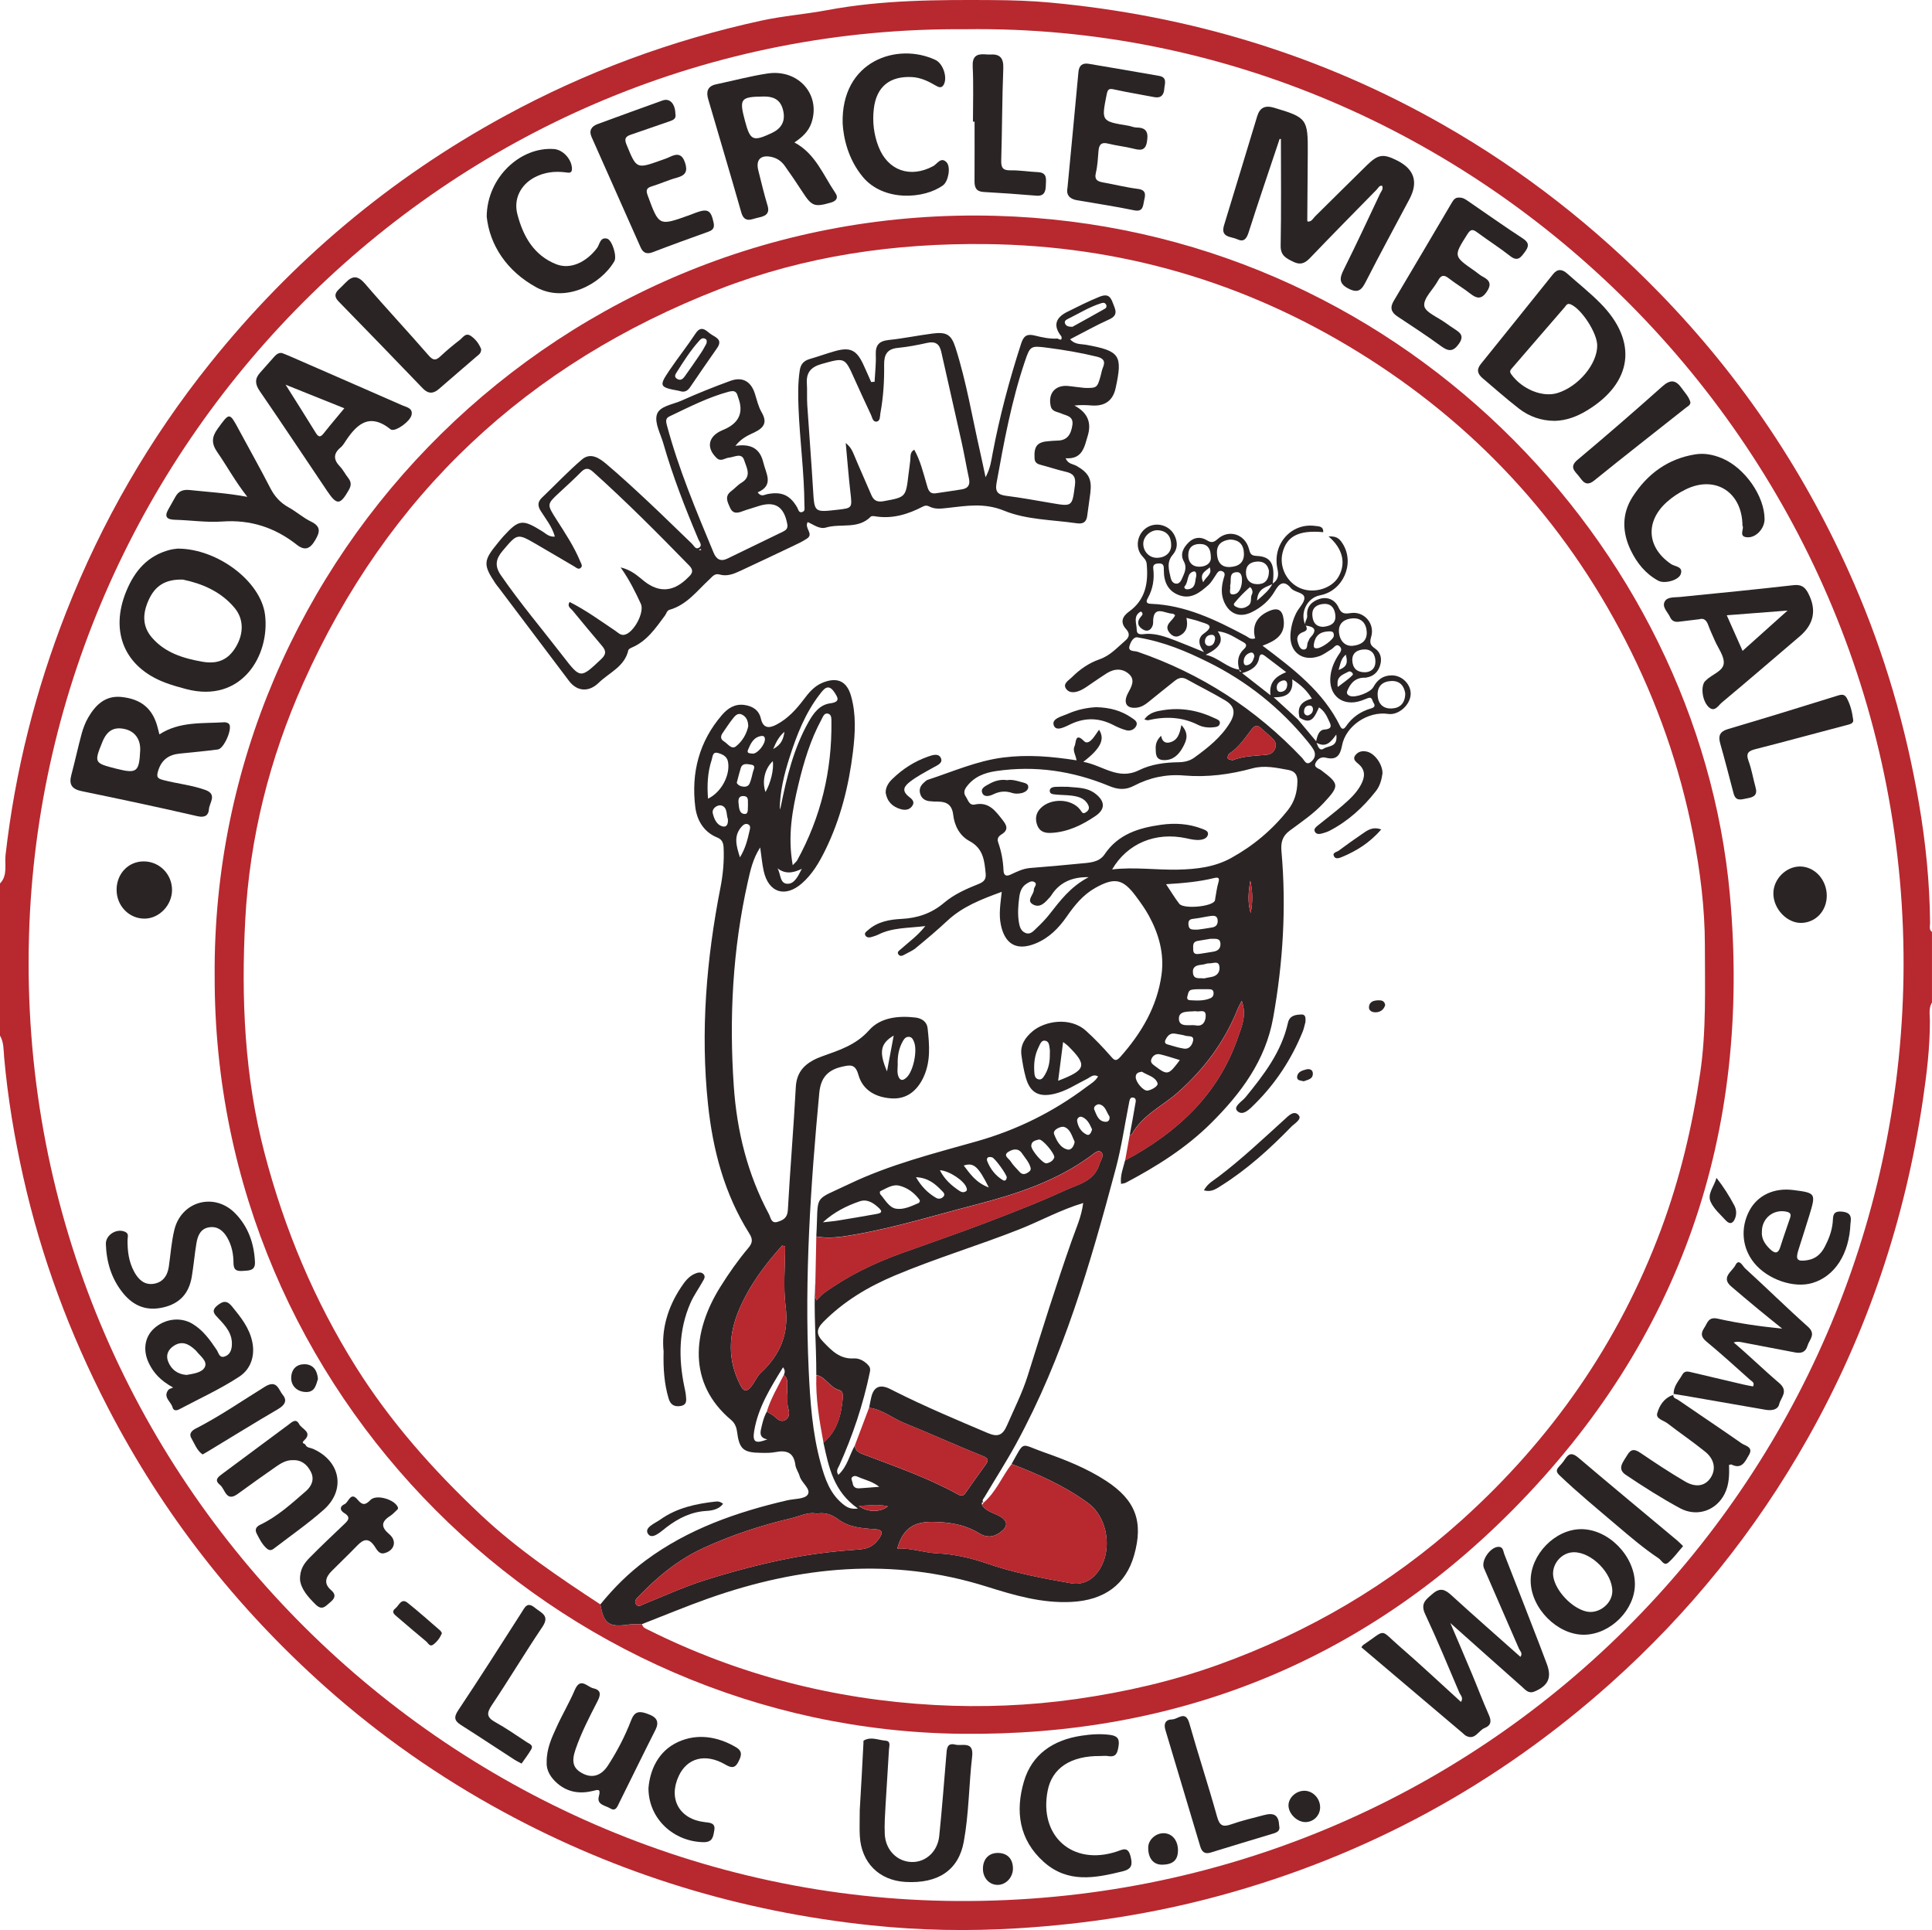 <?xml version="1.0" encoding="UTF-8"?>
<svg id="a" data-name="Layer 1" xmlns="http://www.w3.org/2000/svg" viewBox="0 0 875.83 874.78">
  <path d="m0,400.45c3.61-3.75,2.03-8.66,2.52-12.95,4.32-37.93,13.56-74.61,27.51-110.11,16.07-40.88,37.78-78.55,65.27-112.83,37.04-46.2,81.47-83.65,133.56-112.01,36.71-19.99,75.53-34.33,116.32-43.21,9.81-2.14,20.04-2.91,29.85-4.75C400.03-.09,425.13-.11,450.31.04c8.64.05,17.32.34,25.92,1.14,63.27,5.88,122.81,23.88,178.07,55.43,36.42,20.8,69.04,46.4,98.3,76.52,37.36,38.44,66.53,82.2,87.84,131.23,13.88,31.94,23.54,65.17,29.44,99.52,3.1,18.03,4.9,36.13,5.08,54.41.01,1.37-.65,3.02.86,4.14v31.96c-1.59,2.58-.96,5.47-.95,8.19.04,12.16-1.43,24.2-3.2,36.15-8.02,54.23-25.21,105.38-52.18,153.21-23.7,42.03-53.61,79.08-89.56,111.19-51.3,45.81-110.2,77.86-176.62,95.99-30.12,8.22-60.78,12.97-91.97,14.89-22.19,1.37-44.29.97-66.32-1.34-58.97-6.17-114.65-23.09-166.83-51.43-29.06-15.78-55.98-34.6-80.61-56.54-40.72-36.29-73.81-78.55-98.88-127.11-17.09-33.09-29.97-67.65-38.12-103.95-4.03-17.95-7.07-36.07-8.7-54.42-.29-3.27-.09-6.79-1.89-9.84v-68.91ZM437.83,13.25C206.31,11.28,19.59,198.65,13.15,424.11c-6.95,243.22,189.38,436.18,420.83,437.53,239.46,1.39,425.54-190.55,428.92-418.95,3.5-236.75-192.21-432.6-425.06-429.45Z" style="fill: #b8282f; stroke-width: 0px;"/>
  <path d="m97.31,442.28c-1.23-190.31,157.1-349.98,354.32-344.45,181.86,5.1,318.14,149.05,332.56,307.55,9.84,108.15-22.12,201.99-98.51,279.05-68.32,68.93-152.42,102.47-249.77,101.42-183.6-1.99-339.08-153.57-338.59-343.57Zm174.87,284.95c1.58,8.9,3.92,10.5,13.01,9.12,1.92-.29,3.92-.13,5.88-.18.29,1.56,1.67,2.01,2.82,2.58,40.89,20.43,84.3,31.57,129.83,34.05,21.42,1.16,42.86.33,64.21-2.71,22.05-3.15,43.62-8.07,64.56-15.61,40.91-14.74,77.75-36.31,110.13-65.46,40.75-36.68,71.19-80.32,90.37-131.76,8.57-22.99,14.18-46.7,17.75-70.91,2.82-19.14,2.13-38.46,2.13-57.73,0-17.1-2.14-33.99-5.42-50.7-6.02-30.62-16.27-59.8-30.56-87.6-28.23-54.91-68.87-98.51-121.24-130.81-51.52-31.77-107.76-48.18-168.62-48.88-41.62-.48-82.09,5.36-120.83,20.39-87.13,33.82-150.5,93.09-188.74,178.61-15.26,34.13-24.28,70.02-26.28,107.25-1.91,35.66-.35,71.24,8.84,106.15,8.99,34.19,22.49,66.47,41.22,96.35,15.68,25.02,35.24,47.05,56.79,67.3,16.55,15.55,35.27,28.16,54.17,40.55Z" style="fill: #b8282f; stroke-width: 0px;"/>
  <path d="m580.08,63c-4.71,14.09-9.52,28.15-14.04,42.31-.96,2.99-2.19,4.55-5.19,3.12-2.72-1.29-7.69-.65-5.95-6.34,5.05-16.45,10.01-32.93,15.02-49.4,1.18-3.89,3.56-5.07,7.61-3.87,14.92,4.44,15.44,5.02,15.32,20.63-.08,10.14-.15,20.28-.22,30.42,0,.16.08.32.14.53,1.84.23,2.46-1.41,3.44-2.36,7.84-7.69,15.58-15.48,23.44-23.15,5.15-5.02,7.43-5.29,13.7-2.14q11.74,5.9,5.6,17.5c-6.6,12.45-13.37,24.83-19.76,37.39-1.9,3.74-3.45,5.42-7.83,3.2-4.56-2.31-4.1-4.84-2.18-8.68,5.69-11.41,11.08-22.97,16.51-34.51.46-.97,1.51-1.88.88-3.44-1.32-.26-1.76,1.01-2.44,1.7-10.13,10.33-20.3,20.64-30.31,31.09-2.26,2.36-4.34,3.2-7.41,1.71-3.2-1.56-5.94-2.74-5.85-7.37.31-16.11.12-32.23.12-48.35-.19,0-.39.01-.58.02Z" style="fill: #2a2425; stroke-width: 0px;"/>
  <path d="m617.16,746.63c.39-.5.54-.85.8-1.02,10.85-7.31,7.17-7.45,16.53.64,9.42,8.15,18.5,16.7,27.82,25.16,1.23-1.96-.27-3.08-.77-4.26-5.05-11.9-9.99-23.86-15.48-35.56-2.31-4.92.47-6.71,3.5-9.29,3.32-2.83,5.53-1.87,8.37.72,10.32,9.42,20.83,18.62,31.33,27.96,1.16-1.66-.21-2.64-.66-3.69-5.25-12.18-10.64-24.31-15.88-36.5-1.5-3.49,3.08-9.9,6.82-9.68,1.95.11,1.91,2.09,2.41,3.35,5.35,13.58,10.61,27.2,15.89,40.81,1.14,2.94,2.23,5.9,3.35,8.85,2.38,6.28.68,9.93-5.55,12.56-2.71,1.15-4.09-.74-5.62-2.09-10.6-9.35-21.13-18.79-32.54-28.95,3.55,8.34,6.75,15.78,9.87,23.24,2.56,6.12,4.89,12.34,7.59,18.4,1.26,2.82,1.05,4.76-1.92,5.95-2.89,1.15-4.39,5.91-8.7,3.38-.42-.25-.75-.66-1.13-.98-15.35-13-30.7-26.01-46.05-39Z" style="fill: #2a2425; stroke-width: 0px;"/>
  <path d="m80.69,248.66c18,.08,37.59,14.88,39.46,30.01,2.26,18.31-10.52,40.28-35.76,33.66-3.19-.84-6.39-1.75-9.48-2.91-18.51-6.97-25.2-23.16-17.67-41.44,3.85-9.33,9.68-16.08,19.65-18.73,1.59-.42,3.26-.52,3.8-.6Zm2.22,14.05c-8.26-.27-12.71,3.13-15.46,9.11-2.75,5.99-3.15,11.88,1.44,17.19,5.99,6.91,14.22,9.39,22.81,10.91,7.04,1.24,11.76-.91,15.21-6.65,3.6-5.99,3.66-12.63-.49-17.65-6.43-7.78-15.3-11.21-23.52-12.92Z" style="fill: #2a2425; stroke-width: 0px;"/>
  <path d="m72.27,332.87c9.1-5.95,19.45-4.87,29.46-5.5.71-.04,1.76.3,2.15.83,1.56,2.16-2.36,11.14-5.11,11.5-5.76.76-11.56,1.28-17.35,1.87-5.06.52-8.34,2.95-9.8,8.05-.78,2.7-.12,3.28,2.43,3.95,6.29,1.65,12.82,2.26,18.99,4.46,5.61,2.01,1.86,5.84,1.68,8.73-.16,2.64-1.68,4-5.19,3.19-17.44-4.03-34.95-7.73-52.48-11.35-4.4-.91-5.89-2.94-4.73-7.29,1.66-6.21,3-12.5,4.68-18.7.69-2.53,1.65-5.07,2.96-7.34,3.33-5.74,7.78-10.12,15.1-9.36,9.01.93,14.13,5.33,16.33,13.56.3,1.11.58,2.24.87,3.38Zm-8.72,7.34c.24-5.17-2.45-8.84-7.21-9.82-4.83-1-7.88.83-9.96,5.97-3.78,9.34-3.68,9.53,6.31,12.05,9.31,2.35,10.4,1.53,10.86-8.2Z" style="fill: #2a2425; stroke-width: 0px;"/>
  <path d="m704.75,190.75c-6.11-.02-11.56-1.97-16.23-5.6-5.64-4.38-10.98-9.12-16.43-13.74-2.19-1.85-2.89-3.84-.81-6.4,10.97-13.56,21.86-27.17,32.78-40.77,2.02-2.52,4.16-2.24,6.38-.26,5.09,4.53,10.46,8.78,15.22,13.63,17,17.29,14.4,36.06-6.45,48.57-4.5,2.7-9.24,4.45-14.46,4.58Zm19.31-34.19c-.05-5.74-7.11-16.52-12.02-18.61-1.64-.7-2.11.58-2.75,1.32-7.96,9.15-15.84,18.36-23.78,27.53-.8.93-1.38,1.5-.4,2.86,4.82,6.72,14.12,10.58,20.92,8.49,9.54-2.94,18.09-13.18,18.03-21.59Z" style="fill: #2a2425; stroke-width: 0px;"/>
  <path d="m360.15,64.58c9.53,5.07,13.05,14.82,18.58,22.94,1.44,2.11.41,3.58-2.04,4.29-7.46,2.16-8.68,1.7-12.91-4.82-2.61-4.03-5.3-8.01-8.1-11.92-1.37-1.91-3.29-3.3-5.65-3.87-5.11-1.24-7.53,1.13-6.25,6.11,1.35,5.29,2.57,10.61,4.17,15.83,1.3,4.23-1.72,4.97-4.36,5.53-2.72.58-6.1,2.69-7.54-2.38-4.87-17.15-10.01-34.23-15-51.35-.97-3.31-.38-5.9,3.59-6.73,7.78-1.62,15.48-3.73,23.33-4.9,14.03-2.09,24.23,9.63,19.88,22.39-1.34,3.94-4.24,6.54-7.71,8.86Zm-13.99-20.83c-10.5.12-11.14.96-8.44,11.05,2.39,8.94,3.56,9.49,12.1,5.52,4.23-1.97,6.28-5.14,5.27-9.94-.99-4.67-3.68-6.69-8.92-6.63Z" style="fill: #2a2425; stroke-width: 0px;"/>
  <path d="m127.73,159.98c.95.38,2.04.77,3.1,1.23,17.17,7.49,34.35,14.96,51.5,22.5,1.95.86,4.91,1.23,4.24,4.37-.62,2.9-6.74,7.23-8.89,6.74-.16-.04-.36-.04-.48-.13-10.12-8.17-15.95-1.94-21.21,6.28-.44.69-1,1.36-1.63,1.88-3.31,2.78-3.21,5.52-.27,8.58,1.48,1.54,2.44,3.56,3.79,5.24,1.45,1.82,1.39,3.41.23,5.44-3.87,6.8-5.39,6.97-9.69.6-10.22-15.14-20.3-30.37-30.65-45.42-2.16-3.14-2.37-5.62.17-8.4,2.13-2.33,4.14-4.77,6.28-7.09.88-.95,1.83-1.97,3.51-1.82Zm1.75,14.4c4.98,7.93,9.4,14.86,13.7,21.86,1.27,2.08,2.18,1.92,3.59.14,2.96-3.75,6.06-7.38,9.33-11.33-8.8-3.53-17.18-6.89-26.61-10.67Z" style="fill: #2a2425; stroke-width: 0px;"/>
  <path d="m770.25,280.68c-3.22.39-6.19.72-9.15,1.11-1.87.25-3.22-.32-4.02-2.09-1.05-2.33-3.79-4.57-2.4-7.08,1.18-2.15,4.32-1.79,6.79-2.03,17.19-1.71,34.39-3.4,51.56-5.36,3.47-.4,5.2.79,6.68,3.64q5.87,11.29-3.85,19.56c-11.77,10.02-23.46,20.13-35.33,30.02-1.56,1.3-3.31,4.71-6.1,1.87-2.93-2.99-3.49-9.62-1.37-11.67.12-.12.26-.2.38-.32,2.64-2.7,7.67-4.08,7.98-7.63.28-3.34-2.59-6.94-4.08-10.43-.98-2.28-2.08-4.52-2.92-6.86-.78-2.18-1.95-3.42-4.15-2.72Zm40.1-3.94c-9.92.77-18.5,1.43-27.56,2.13,2.5,5.62,4.75,10.68,7.17,16.14,6.72-6.02,12.99-11.64,20.39-18.27Z" style="fill: #2a2425; stroke-width: 0px;"/>
  <path d="m758.74,631.94c-.2-3.64,2.35-6.08,3.94-8.93,1.09-1.95,2.83-1.31,4.44-.94,7.76,1.81,15.52,3.66,23.28,5.48,1.44.34,2.9.58,4.3.85.88-1.77-.53-2.27-1.27-2.93-6.58-5.87-13.09-11.82-19.88-17.43-2.52-2.08-2.57-3.77-.95-6.21,1.48-2.22,1.82-5.09,6.08-4.14,9.52,2.13,19.2,3.52,29.25,4.52-3.63-2.94-7.29-5.85-10.89-8.83-4.1-3.39-8.17-6.82-12.22-10.28-4.86-4.14.52-6.86,1.88-9.63,1.63-3.34,3.38.47,4.36,1.37,9.6,8.73,18.83,17.86,28.52,26.49,3.86,3.44.65,5.78-.18,8.63-.89,3.06-2.99,3.56-5.78,3.01-7.66-1.49-15.33-2.9-22.99-4.39-1.45-.28-2.86-.72-4.7-.1,7.13,6.03,13.65,12.45,20.59,18.34,4.5,3.82.73,6.62.05,9.6-.61,2.69-3.61,3.01-6.16,2.57-12.11-2.07-24.21-4.2-36.31-6.31-1.8-.31-3.61-.58-5.41-.87l.06.12Z" style="fill: #2a2425; stroke-width: 0px;"/>
  <path d="m389.76,820.19c.52-9.02,1.16-19.6,1.67-30.19.02-.43-.13-.93.22-1.14,3.25-1.85,6.52-.13,9.76.1,2.57.18,1.67,2.51,1.59,3.97-.45,8.47-1.09,16.92-1.56,25.39-.24,4.31-.54,8.65-.35,12.96.33,7.25,5.58,12.51,12.21,12.68,6.34.17,11.76-4.69,12.49-11.82,1.25-12.23,2.19-24.49,3.22-36.74.22-2.61.15-5.62,4.05-4.65,3.09.77,8.47-1.83,7.64,5.38-1.48,12.85-1.45,25.86-3.79,38.64-2.34,12.76-11.5,19.11-26.5,18.22-11.9-.7-19.94-8.73-20.63-20.76-.2-3.48-.03-6.98-.03-12.04Z" style="fill: #2a2425; stroke-width: 0px;"/>
  <path d="m306.18,51.63c.45,2.22-1,2.8-2.73,3.38-5.81,1.95-11.56,4.07-17.37,6-2.51.83-3.17,1.84-2.06,4.54,4.55,11.04,4.45,11.09,15.56,7.14,1.41-.5,2.83-.98,4.17-1.62,3.23-1.56,5.45-1.35,6.78,2.61,1.31,3.89.31,5.8-3.64,6.85-3.82,1.02-7.46,2.73-11.25,3.88-2.42.74-2.98,1.57-2.02,4.19,5.11,13.84,5.02,13.88,18.6,9.03,1.1-.39,2.17-.84,3.26-1.24,5.41-1.98,6.84-1.09,8.02,4.55.48,2.29-.26,3.33-2.37,4.08-8.42,3.01-16.82,6.06-25.17,9.27-2.77,1.07-4.42.38-5.57-2.22-7.4-16.66-14.83-33.31-22.21-49.98-1.27-2.86-.11-4.81,2.73-5.85,9.81-3.58,19.61-7.2,29.45-10.7,3.29-1.17,5.71,1.46,5.82,6.08Z" style="fill: #2a2425; stroke-width: 0px;"/>
  <path d="m483.93,85c1.68-17.64,3.36-35.01,4.96-52.39.28-3.05,1.92-4.15,4.67-3.69,10.64,1.77,21.26,3.62,31.88,5.47,3.9.68,2.51,3.67,2.36,5.9-.18,2.64-1.43,4.34-4.55,3.73-6.02-1.18-12.09-2.12-18.08-3.46-2.31-.51-2.98-.31-3.48,2.24-2.41,12.17-2.52,12.14,9.76,14.17,1.31.22,2.59.84,3.89.84,4.86,0,5.25,2.8,4.57,6.62-.74,4.15-3.25,3.66-6.29,2.9-3.7-.93-7.53-1.29-11.22-2.23-3.15-.81-4.18.46-4.42,3.33-.27,3.31-.42,6.67-1.19,9.88-.79,3.31.88,3.95,3.44,4.41,5.22.93,10.39,2.24,15.65,2.9,4.13.52,3.23,3.22,2.74,5.47-.47,2.16-.37,5.09-4.49,4.23-8.6-1.79-17.31-3.08-25.98-4.58-3.42-.59-4.9-2.56-4.22-5.75Z" style="fill: #2a2425; stroke-width: 0px;"/>
  <path d="m661.67,89.57c1.62-.03,2.83.88,4.06,1.73,8.22,5.63,16.35,11.4,24.7,16.84,3.02,1.97,2.55,3.76.85,6.04-1.72,2.3-3.16,4.63-6.63,1.91-4.83-3.8-10.04-7.1-14.98-10.76-2.02-1.49-2.96-1.55-4.49.86-6.27,9.94-6.39,9.86,3.35,16.63,1.23.85,2.34,1.91,3.66,2.58,3.39,1.72,4.01,3.68,1.69,7-2.44,3.49-4.57,2.86-7.38.67-3.14-2.45-6.6-4.49-9.74-6.93-2.31-1.8-3.55-1.4-4.9,1.11-2.1,3.9-6.6,7.86-6.2,11.35.34,2.93,6.23,5.22,9.68,7.76,1.2.89,2.45,1.71,3.7,2.54,2.57,1.7,5.05,3.06,2.33,6.92-2.6,3.68-4.73,3.53-8.09,1.08-6.43-4.7-13.11-9.07-19.76-13.46-2.91-1.92-3.51-4.02-1.68-7.09,8.83-14.81,17.57-29.67,26.33-44.53.81-1.37,1.69-2.48,3.48-2.24Z" style="fill: #2a2425; stroke-width: 0px;"/>
  <path d="m220.64,98.14c.16-17.82,15.4-31.73,30.52-30.58,4.05.31,7.89,4.51,8.12,8.64.14,2.58-1.44,2.1-2.94,1.92-4.9-.61-9.6-.07-14.02,2.28-6.32,3.36-9.58,9.77-7.78,16.7,2.59,9.99,7.45,18.63,17.6,22.66,6.36,2.53,13.62-.84,18.53-7.35,1.23-1.63,1.31-5.06,4.54-4.24,2.26.57,4.58,8.03,3.28,10.25-6.24,10.65-22.3,18.96-35.37,11.81-13.46-7.36-21.15-19.23-22.49-32.09Z" style="fill: #2a2425; stroke-width: 0px;"/>
  <path d="m382,55.99c-.77-28.42,24.74-36.94,42.03-28.84,3.5,1.64,5.54,7.87,3.83,11.15-1.02,1.96-2.49,1.17-3.78.42-3.32-1.94-6.73-3.58-10.67-3.79-10.1-.52-16.13,4.39-17.29,14.43-.68,5.84,0,11.65,2.15,17.14,4.24,10.9,14.43,14.35,24.77,8.8,1.8-.96,3.51-4.4,6.05-1.76,2.04,2.12.83,8.68-1.59,10.45-8.57,6.25-27,7.51-36.4-3.85-6.7-8.09-8.72-17.66-9.1-24.14Z" style="fill: #2a2425; stroke-width: 0px;"/>
  <path d="m789.91,238.27c-.11-15.27-12.36-22.97-25.67-16.47-3.14,1.53-6.06,3.44-8.67,5.79-9.87,8.89-8.96,20.65,2,28.09,1.7,1.15,5.59,1.05,4.35,4.56-.98,2.8-7.35,4.48-10.13,2.99-5.79-3.1-9.75-8.05-12.52-13.81-3.92-8.13-4.13-16.52.85-24.26,6.66-10.35,15.96-17.23,28.4-19.22,4.21-.67,8.26.16,12.17,1.8,10.3,4.33,19.25,17.15,19.24,27.62,0,4.07-3.7,8.28-7.6,8.18-4.53-.11-1.49-3.81-2.4-5.29Z" style="fill: #2a2425; stroke-width: 0px;"/>
  <path d="m112.12,225.2c-5.67-7.27-9.27-14.01-13.6-20.24-2.7-3.89-2.62-6.83.16-10.65,5.42-7.45,5.29-7.58,9.71.64,4.71,8.76,9.61,17.43,14.15,26.27,1.97,3.85,4.58,6.7,8.36,8.78,3.48,1.92,6.52,4.68,10.08,6.4,4.73,2.28,4.02,4.9,1.81,8.59-2.29,3.83-4.63,4.77-8.31,1.87-9.89-7.78-20.95-11.4-33.73-10.48-7.09.51-14.28-.6-21.43-.79-3.72-.1-4.95-1.35-2.97-4.79,1.07-1.87,2.13-3.74,3.17-5.63,1.47-2.65,3.5-3.39,6.62-3.05,8.23.89,16.51,1.32,26,3.08Z" style="fill: #2a2425; stroke-width: 0px;"/>
  <path d="m47.99,563.68c0-4.09,5.13-7.14,8.87-5.28,1.64.81.98,2.33.96,3.5-.07,5.05.53,9.93,2.97,14.46,1.85,3.43,4.47,6.07,8.6,5.56,4.3-.54,6.53-3.56,7.14-7.78.8-5.58,1.18-11.27,2.51-16.72,3.18-13.05,18.21-17.09,27.6-7.46,5.92,6.06,8.56,13.68,8.94,22.08.18,4-2.72,3.81-5.43,4-2.69.19-4.3-.2-4.3-3.62,0-3.96-.78-7.92-2.84-11.48-1.82-3.13-4.34-5.19-8.08-4.68-3.98.55-5.3,3.77-5.87,7.16-.85,5.06-1.27,10.18-2.12,15.24-1.24,7.42-5.3,12.17-12.95,13.93-7.56,1.74-13.4-.63-18.12-6.37-5.36-6.54-7.63-14.21-7.89-22.55Z" style="fill: #2a2425; stroke-width: 0px;"/>
  <path d="m498.85,795.92c-13.44-.13-21.88,5.42-23.9,15.65-4.07,20.63,11.24,34.23,31.23,27.67,2.74-.9,5.12-2.49,6.31,2.07.98,3.78.69,5.84-3.57,6.88-12.5,3.08-24.82,5.48-35.73-4.25-11.32-10.09-12.95-23.07-9.02-36.47,3.63-12.36,13.3-18.83,26.06-20.75,4.31-.65,8.56-.95,12.88-.39,3.1.41,4.55,1.5,3.96,5.09-.5,3.07-1.01,5.15-4.73,4.53-1.13-.19-2.32-.03-3.49-.03Z" style="fill: #2a2425; stroke-width: 0px;"/>
  <path d="m693.89,716.52c-.05-11.9,10.97-23.27,22.69-23.42,12.39-.16,24.43,11.97,24.57,24.74.13,11.75-11.06,22.98-23.02,23.11-12.12.13-24.18-12.03-24.23-24.43Zm37.02,4.72c.06-8.13-9.34-17.69-17.39-17.68-5.65,0-10.29,5.5-9.36,11.1,1.09,6.56,8.5,14.32,15.06,15.77,5.57,1.23,11.65-3.54,11.69-9.18Z" style="fill: #2a2425; stroke-width: 0px;"/>
  <path d="m132.52,661.82c-2.92-.02-5.32,1.5-7.63,3.11-5.73,4-11.43,8.03-17.07,12.16-5.38,3.95-5.72-2.16-8.07-4.03-2.9-2.31-.73-3.73,1.24-5.19,9.94-7.34,19.81-14.76,29.75-22.09,1.47-1.08,3.41-3.17,4.88-.28,1.16,2.26,6.26,3.63,2.27,7.35-1.56,1.45.3,1.36.57,1.97.65,1.47,2.22,1.34,3.38,1.85,12.5,5.49,15.07,18.63,4.9,27.64-7.08,6.27-14.9,11.7-22.42,17.47-1.24.95-2.18,1.27-3.74-.24-1.96-1.9-3.06-4.19-4.22-6.45-.71-1.37-.68-2.9,1.5-3.94,7.87-3.74,14.27-9.6,20.77-15.24,2.62-2.27,4.07-5.34,2.26-8.87-1.71-3.32-4.32-5.46-8.37-5.21Z" style="fill: #2a2425; stroke-width: 0px;"/>
  <path d="m247.82,798.68c-.03-6.16,2.28-10.99,4.46-15.79,2.59-5.73,5.84-11.17,8.3-16.94,2.54-5.95,5.59-1.34,8.37-.73,3.73.82,3.36,3.06,1.91,5.88-3.63,7.06-7.29,14.12-9.9,21.65-2.01,5.79-1.18,8.8,3.13,11.06,4.3,2.26,8.42,1.17,11.51-3.59,4.15-6.39,7.67-13.15,10.42-20.27,1.61-4.18,3.42-4.92,8.78-2.65,3.06,1.29,4.02,3.43,2.35,6.73-5.61,11.07-11.02,22.23-16.55,33.33-.77,1.55-1.51,3.81-3.94,2.31-2.18-1.35-6.24-1.62-5.19-5.43,1.03-3.75-.46-3.02-2.8-2.47-5.8,1.38-11.26.61-15.91-3.36-3.16-2.69-5.16-6.05-4.94-9.73Z" style="fill: #2a2425; stroke-width: 0px;"/>
  <path d="m758.69,631.82c-.64,1.86,1.1,2.05,2.01,2.67,9.59,6.58,19.27,13.04,28.8,19.7,1.71,1.19,5.5,1.63,3.34,5.3-1.72,2.92-3.19,6.64-7.88,4.33-.24-.12-.63.08-1.14.15.16,4.46.07,8.95-1.98,13.07-3.79,7.62-12.53,10.75-20.31,6.53-8.43-4.57-16.56-9.74-24.53-15.1-4.14-2.78-1.12-5.86.62-8.85,1.8-3.08,3.47-2.84,6.12-1.04,6.6,4.47,13.26,8.88,20.14,12.91,4.95,2.9,9.09,2.03,11.54-1.6,2.56-3.8,1.88-8.43-2.39-11.88-5.55-4.49-11.48-8.51-17.13-12.88-1.74-1.35-5.32-2.01-4.64-4.51.91-3.34,2.9-6.66,6.57-8.12.37-.15.78-.05.94-.55,0,0-.07-.13-.07-.13Z" style="fill: #2a2425; stroke-width: 0px;"/>
  <path d="m78.45,628.88c-5.62-3.09-8.83-6.56-10.98-11.04-2.79-5.81-1.89-11.74,2.24-15.6,4.79-4.48,11.99-5.49,17.43-2.28,4.86,2.86,8.04,7.33,11.11,11.91.88,1.31,1.16,3.9,3.77,2.91,2.06-.78,2.86-2.52,3.06-4.68.5-5.42-2.71-9.04-6.06-12.54-1.85-1.93-3.48-3.43-.47-5.87,2.54-2.06,4.34-2.34,6.58.4,4,4.9,7.93,9.72,9.25,16.2,1.27,6.23-.66,12.25-5.89,15.67-8.62,5.65-18.01,9.93-27.1,14.74-1.44.76-2.73.82-3.18-.83-.71-2.61-4.4-4.54-1.95-7.83.44-.59,1.45-.77,2.2-1.14Zm6.17-5.69c2.97-.54,6.92-.99,8.21-3.52,1.37-2.68-2.06-5.04-3.83-7.29-.2-.26-.45-.48-.7-.7-2.74-2.49-5.71-4.04-9.32-1.8-2.69,1.67-3.94,4.26-2.77,7.21,1.41,3.57,4.19,5.82,8.41,6.11Z" style="fill: #2a2425; stroke-width: 0px;"/>
  <path d="m838.87,554.55c-.53,13.84-7.12,23.95-17.26,26.97-8.4,2.51-20.24-1.55-26.36-9.04-5.54-6.77-6.38-15.89-2.19-23.77,3.69-6.92,11.12-10.42,19.79-9.33,10.26,1.3,10.4,1.46,7.46,11.21-1.62,5.38-3.41,10.7-5.07,16.06-1.35,4.34-.49,5.25,4.09,4.53,3.79-.59,6.22-2.84,7.93-6.14,1.77-3.42,3.15-6.98,3.54-10.8.29-2.84-.28-5.54,4.33-5.05,4.36.45,4.06,2.92,3.75,5.34Zm-40.15,3.56c-.31,3.27,1.35,5.85,3.73,8.1,2.03,1.92,3.6,2.24,4.61-1,1.38-4.41,2.94-8.77,4.42-13.15.5-1.47.38-2.39-1.51-2.83-5.79-1.34-11.19,2.75-11.26,8.88Z" style="fill: #2a2425; stroke-width: 0px;"/>
  <path d="m218.12,158.16c.1,1.99-1.19,2.66-2.16,3.5-5.65,4.89-11.34,9.72-16.97,14.64-2.61,2.28-4.91,2.24-7.34-.28-12.67-13.16-25.35-26.31-38.13-39.36-2.01-2.05-1.85-3.63,0-5.44,1.07-1.05,2.16-2.07,3.19-3.15,3.2-3.36,5.66-3.1,8.83.6,9.39,10.97,19.29,21.5,28.75,32.41,2.12,2.44,3.33,2.35,5.45.35,2.77-2.62,5.73-5.05,8.74-7.38,1.41-1.09,2.59-3.45,5.03-1.75,2.26,1.56,3.72,3.71,4.6,5.9Z" style="fill: #2a2425; stroke-width: 0px;"/>
  <path d="m441.07,55.15c0-8.31.3-16.64-.12-24.93-.23-4.64,1.68-5.88,5.71-5.59.66.05,1.34.14,1.99.09,4.66-.35,6.37,1.51,6.17,6.4-.55,13.78-.51,27.59-.93,41.37-.1,3.28.49,4.78,4.16,4.71,4.14-.07,8.28.64,12.43.82,4.45.2,3.69,3.32,3.62,6.08-.07,2.78-.75,4.89-4.32,4.59-7.96-.66-15.93-1.24-23.9-1.68-3.35-.19-4.12-2.04-4.1-4.94.06-8.98.02-17.96.02-26.93h-.75Z" style="fill: #2a2425; stroke-width: 0px;"/>
  <path d="m840.07,326.1c.43,1.88-1.52,2.19-3.61,2.73-13.46,3.51-26.88,7.22-40.36,10.64-3.28.83-4.83,1.69-3.43,5.46,1.43,3.86,2.07,8.01,3.19,12,.94,3.37-.72,4.37-3.69,4.89-2.69.47-5.28,1.69-6.31-2.27-1.96-7.52-3.91-15.05-6.03-22.53-1-3.52-.2-5.47,3.56-6.58,16.67-4.93,33.3-10.04,49.9-15.22,2-.62,3.09-.41,4.03,1.41,1.39,2.68,2.22,5.51,2.76,9.47Z" style="fill: #2a2425; stroke-width: 0px;"/>
  <path d="m236.44,799.35c-1.48-.8-2.38-1.21-3.2-1.75-8.08-5.23-16.1-10.55-24.23-15.71-2.97-1.89-3.43-3.46-1.29-6.68,9.75-14.63,19.2-29.45,28.67-44.27,1.58-2.47,2.57-5.13,6.16-2.17,2.84,2.34,6.82,3.44,3.35,8.6-7.87,11.69-15.12,23.8-22.95,35.51-2.42,3.61-2.38,5.51,1.56,7.68,4.93,2.72,9.57,5.99,14.29,9.08,1.14.75,3.15,1.3,2.01,3.28-1.28,2.23-2.88,4.27-4.36,6.42Z" style="fill: #2a2425; stroke-width: 0px;"/>
  <path d="m579.93,827.69c.43,2.07-.9,2.82-2.67,3.35-9.5,2.86-19,5.72-28.47,8.65-2.76.85-3.99-.47-4.7-2.84-5.27-17.61-10.56-35.22-15.81-52.83-.8-2.69.04-4.64,3.06-4.69,2.67-.04,6.1-4.33,7.82,1.76,4.01,14.15,8.62,28.14,12.57,42.31,1.13,4.05,2.56,4.85,6.4,3.49,4.82-1.71,9.86-2.85,14.81-4.18,4.81-1.29,6.76.1,6.97,4.98Z" style="fill: #2a2425; stroke-width: 0px;"/>
  <path d="m136.02,716.12c-.2-4.8,1.92-7.63,4.37-10.11,5.02-5.09,10.22-10,15.4-14.93,1.82-1.73,3.58-3.26.28-5.27-2.15-1.31-2.07-3.06.12-4.04,1.91-.85,2.72-5.94,5.97-1.99,2.13,2.59,3.53,2.44,5.78.09,2.55-2.67,10.71-.34,12.33,3.11.42.89-.06,1.17-.46,1.55-.96.92-1.9,1.91-3,2.62-4.13,2.65-4.11,5.04-.32,8.25,3.61,3.06,2.31,7.47-2.32,8.6-2.41.58-3.46-1.85-4.43-3.25-2.7-3.91-5.02-3.08-7.79-.22-3.81,3.94-7.79,7.73-11.66,11.62-2.73,2.75-3.58,5.67-.24,8.54,2.51,2.16,1.74,3.85-.42,5.6-2,1.62-3.52,3.93-6.54.96-3.52-3.47-6.57-6.97-7.08-11.13Z" style="fill: #2a2425; stroke-width: 0px;"/>
  <path d="m293.96,810.66c.61-8.31,4.43-17.04,13.52-21.15,8.59-3.89,17.86-2.49,26.23,2.47,3.21,1.9,2.25,4.19.92,6.74-1.65,3.16-3.52,2.38-5.99.97-8.89-5.09-17.13-2.93-20.96,5.3-4.82,10.36.31,19.57,11.73,20.88,2.47.28,5.03.37,4.39,3.77-.49,2.59-.57,5.4-4.89,5.33-13.36-.21-24.86-10.43-24.94-24.32Z" style="fill: #2a2425; stroke-width: 0px;"/>
  <path d="m766.32,182.41c-.08,1.32-1.3,1.8-2.16,2.49-13.82,10.96-27.74,21.78-41.44,32.88-3.82,3.1-5.31.15-7.04-2.02-1.71-2.14-4.44-4.08-.58-7.31,13.01-10.9,25.84-22.02,38.5-33.32,3.74-3.34,6.18-2.9,8.83.91,1.42,2.04,3.24,3.81,3.9,6.37Z" style="fill: #2a2425; stroke-width: 0px;"/>
  <path d="m763,700.77c-2.26,2.57-4.21,5.31-6.68,7.45-2,1.74-3.02-.97-4.36-1.86-6.72-4.48-12.98-9.82-19-14.94-8.76-7.46-17.75-14.83-26.11-22.84-1.39-1.33-1.43-2.4-.16-3.76,1.02-1.09,2-2.24,2.8-3.49,1.86-2.91,3.5-2.78,6.13-.54,14.79,12.57,29.75,24.94,44.64,37.39.88.73,1.66,1.57,2.73,2.59Z" style="fill: #2a2425; stroke-width: 0px;"/>
  <path d="m91.84,659.24c-2.58-1.8-3.6-4.79-5.12-7.44-1.38-2.4,1.02-3.78,1.9-4.24,10.94-5.58,21.03-12.57,31.43-19.01,5.57-3.45,6.25,1.44,8.13,3.68,2.28,2.72.7,4.8-2.25,6.52-10.47,6.12-20.78,12.5-31.15,18.78-.84.51-1.71.99-2.94,1.71Z" style="fill: #2a2425; stroke-width: 0px;"/>
  <path d="m52.85,403.33c0-7.29,5.28-12.86,12.2-12.9,7.16-.04,12.91,5.7,12.94,12.9.03,6.89-5.73,12.96-12.37,13.04-7.05.09-12.77-5.76-12.76-13.04Z" style="fill: #2a2425; stroke-width: 0px;"/>
  <path d="m828.12,405.86c.07,6.91-4.92,12.3-11.51,12.45-6.56.14-12.73-6.39-12.69-13.43.04-6.42,5.7-12.13,12.04-12.14,6.61-.01,12.09,5.89,12.17,13.12Z" style="fill: #2a2425; stroke-width: 0px;"/>
  <path d="m200.35,740.25c-.88,2.1-2.16,3.82-3.89,5.13-1.66,1.26-2.34-.65-3.2-1.35-4.49-3.68-8.86-7.5-13.28-11.25-1.32-1.12-2.76-2.19-.68-3.84,1.62-1.28,2.57-4.76,5.47-2.47,5.07,4.02,9.88,8.35,14.78,12.58.35.3.53.79.8,1.2Z" style="fill: #2a2425; stroke-width: 0px;"/>
  <path d="m598.45,819.17c0,3.65-2.91,6.63-6.56,6.7-3.8.08-7.73-3.71-7.78-7.5-.05-3.53,3.42-6.74,7.25-6.7,3.85.04,7.09,3.47,7.09,7.5Z" style="fill: #2a2425; stroke-width: 0px;"/>
  <path d="m534,838.63c.02,4.49-2.31,6.56-7.35,6.54-3.87-.02-6.24-3.07-6.13-7.89.07-3.36,3.31-6.35,6.88-6.37,3.88-.02,6.59,3.15,6.61,7.72Z" style="fill: #2a2425; stroke-width: 0px;"/>
  <path d="m459.2,846.84c.03,4.08-3.17,7.52-6.99,7.49-3.75-.02-6.59-3.13-6.62-7.22-.02-4.31,2.48-7.13,6.45-7.25,4.42-.13,7.12,2.5,7.16,6.98Z" style="fill: #2a2425; stroke-width: 0px;"/>
  <path d="m778.13,533.88c3.24,4.1,5.75,8.15,8.02,12.37,1,1.86,1.17,3.8.49,5.76-.85,2.43-2.37,3.26-4.33,1.11-2.43-2.67-5.37-5.18-6.81-8.35-1.68-3.68,1.6-6.99,2.63-10.89Z" style="fill: #2a2425; stroke-width: 0px;"/>
  <path d="m144.14,625.01c-.89,2.6-1.27,5.94-5.29,5.93-4.23-.02-7.03-2.89-6.83-6.74.19-3.78,2.54-5.87,5.99-5.86,3.81.01,5.79,2.61,6.13,6.67Z" style="fill: #2a2425; stroke-width: 0px;"/>
  <path d="m512.15,514.35c.83-4.55,1.73-9.1,2.46-13.67.18-1.16.87-3.02-1.08-3.23-1.36-.15-1.5,1.47-1.73,2.6-1.97,9.92-3.41,19.97-6.02,29.72-11.46,42.89-23.77,85.52-45.23,124.79-4.45,8.14-9.49,15.96-14.21,23.95-.44.75-1.41,1.52-.49,2.58,0,0,.09-.12.09-.12-1.29-.29-.74.64-.77,1.17,1.89,3.07,5.4,3.57,8.2,5.19,3.77,2.19,3.52,4.76-.04,7.29-3.32,2.37-6.26,2.3-9.57.28-6.49-3.96-13.43-5.01-21.14-5.1-8.96-.11-13.48,3.59-15.87,12.07,6.26-.31,12.06,1.91,18.17,2.19,7.58.35,15.13,2.05,22.1,4.47,12.68,4.41,25.68,6.85,38.76,9.13,3.69.64,7.47-.6,10.07-3.12,8.99-8.72,7.3-26.09-2.67-33.34-10.62-7.74-22.42-13.03-34.61-17.63,6.14-10.87,3.78-9.15,14.4-5.42,9.85,3.46,19.63,7.29,28.45,13.05,13.36,8.71,17.02,18.49,12.72,33.67-3.78,13.38-13.55,20.45-28.42,21.21-13.42.69-25.95-3.02-38.46-6.95-42.67-13.42-84.6-9.28-126.04,5.34-10.16,3.59-20.11,7.76-30.16,11.66-1.96.05-3.95-.11-5.88.18-9.08,1.38-11.43-.22-13.01-9.12,6.05-7.46,12.82-14.19,20.54-19.92,19.18-14.21,41.15-21.89,64.11-27.23,3.23-.75,7.91-.52,9.3-2.54,1.76-2.55-2.75-5.3-3.62-8.42-.48-1.75-1.72-3.35-1.94-5.1-.72-5.76-4.11-6.77-9.09-5.8-2.1.41-4.32.36-6.48.33-8.04-.09-9.85-1.63-10.88-9.68-.28-2.16-1.13-3.94-2.63-5.19-19.92-16.69-17.6-40.03-5-60.24,3.88-6.23,8.09-12.2,12.79-17.79,1.94-2.3,2.04-3.95.41-6.53-11.29-17.92-16.55-37.86-18.73-58.67-3.45-33.02-.71-65.72,5.67-98.2,1.15-5.88,1.69-11.83,1.42-17.86-.1-2.2-.62-3.82-2.83-4.71-6.25-2.5-9.29-7.94-10.02-13.88-1.91-15.49,1.73-29.7,12.16-41.75,2.62-3.02,5.79-5.05,10.02-4.49,3.73.5,6.65,2.27,7.55,6.15,1.05,4.55,3.73,4.52,7.08,2.77,5.13-2.7,8.92-6.85,12.36-11.41,2.3-3.05,4.71-6,8.43-7.54,6.68-2.76,11.08-.86,13.02,5.99,2.36,8.32,1.88,16.88.86,25.27-1.88,15.5-5.65,30.57-12.6,44.68-2.73,5.54-5.83,10.85-10.55,14.97-7.63,6.64-15.14,4.21-17.32-5.64-.72-3.23-.99-6.57-1.58-10.65-3.34,5.15-4.46,10.46-5.62,15.61-6.86,30.54-8.5,61.45-6.35,92.64,1.41,20.44,6.25,39.88,15.95,58.01.82,1.54.98,4.35,3.91,3.44,2.54-.79,4.46-1.79,4.65-5.34,1.02-18.58,2.61-37.13,3.6-55.72.32-5.92,3.06-9.59,7.91-12.2,1.31-.71,2.71-1.28,4.11-1.79,7.72-2.77,15.26-5.09,21.24-11.84,5.06-5.71,13.13-6.62,20.91-5.72,3.03.35,5.27,1.98,5.58,4.83.83,7.59,1.51,15.23-2,22.52-2.88,5.97-7.55,9.64-14.08,9.32-7-.34-13.27-3.44-15.3-10.71-1.37-4.89-3.59-4.54-7.42-3.66-6.55,1.51-9.66,5.04-10.31,11.92-3.92,41.74-6.74,83.51-4.8,125.48.66,14.3,1.65,28.55,5.46,42.41,1.89,6.87,4.14,13.67,10.07,18.44,1.69,1.36,3.35,2.44,6.81,2-11.04-7.63-13.26-18.78-15.65-29.85,6.14-5.21,8.02-12.31,8.73-19.88.13-1.42.23-3.48-1.42-3.89-4.39-1.09-6.15-5.99-10.55-6.91.07-14.2-1.32-28.38-.43-42.58.15,2.8-.7,5.71.49,8.76,1.33-1.32,2.14-2.36,3.17-3.11,10.8-7.93,22.73-13.69,35.29-18.23,12.67-4.58,25.43-8.93,38.02-13.73,12.16-4.64,24.34-9.33,36.15-14.78,5.89-2.72,13.34-4.03,15.66-11.92.55-1.87,2.4-3.93.8-5.39-1.45-1.32-3.39.68-4.75,1.68-15.59,11.42-33.62,17.3-51.95,22.05-18.19,4.71-36.2,10.29-54.73,13.56-5.77,1.02-11.74,2.02-17.72.9,1.17-19.84-2.07-15.64,14.9-23.77,18.46-8.84,38.31-13.82,57.92-19.37,18.09-5.12,34.65-13.32,49.66-24.62,1.81-1.36,3.92-2.46,5.26-4.77-2.14-1.24-3.49.37-4.94,1.08-4.9,2.42-9.45,5.55-14.89,6.82-6.96,1.62-10.95-.46-12.9-7.27-.96-3.34-1.53-6.8-2.01-10.25-.64-4.58,1.66-7.95,4.98-10.79,5.38-4.61,17.04-6.89,24.38-.19,3.95,3.61,7.62,7.43,11.12,11.43,1.56,1.79,2.32,2.6,4.35.32,9.58-10.8,16.71-22.8,18.68-37.31,1.3-9.55-1.24-18.48-5.81-26.81-1.67-3.04-3.73-5.89-5.8-8.68-5.89-7.94-9.71-8.7-18.48-3.76-5.51,3.1-9.35,7.85-12.89,12.96-3.65,5.26-8.05,9.72-14.14,12.2-8.47,3.46-13.87.4-15.72-8.45-1.01-4.85-.19-9.54.4-14.96-9.26,3.38-17.77,6.65-24.7,13.14-4.61,4.31-9.46,8.37-14.33,12.39-1.51,1.24-3.42,1.98-5.14,2.97-.94.54-1.97.87-2.66-.14-.8-1.16.37-1.73,1.06-2.36,3.54-3.19,7.51-5.94,11.12-10.49-7.75.98-14.8.6-21.29,3.85-1.03.51-2.16.83-3.26,1.16-1.02.31-2.13.16-2.64-.78-.62-1.15.54-1.78,1.23-2.39,4.35-3.88,9.79-4.81,15.27-5.09,7.25-.37,13.61-2.56,19.17-7.28,4.61-3.91,10.15-6.33,15.69-8.55,2.49-1,3.43-2.18,3.19-4.71-.54-5.85-1.08-11.39-7.3-14.72-4.43-2.37-6.85-6.93-7.41-11.87-.52-4.5-2.84-6-6.89-6.03-1.33-.01-2.67-.03-3.99-.21-1.94-.26-3.41-1.22-4.05-3.2-.71-2.2.12-3.89,1.75-5.3.5-.43,1-.96,1.6-1.16,11.33-3.69,22.23-8.59,34.27-10.12,11.01-1.4,21.83-.51,33.22,1.28-.36-2.42-1.89-4.44-.91-6.37.79-1.57.13-6.59,4.37-2.28,1.25,1.27,2.85,0,3.84-1.18,1.04-1.25,1.91-2.65,2.89-4.03,2.78,4.21.86,8.44-7.13,14.54,8.93,1.63,15.76,8.49,25.27,3.79,5.5-2.72,11.75-3.52,17.95-3.61,2.56-.04,5.02-.58,7.03-2.04,6.2-4.5,12.23-9.22,16.27-15.93,2.59-4.3,2.11-7.47-2.12-10.01-5.69-3.41-11.68-6.35-17.48-9.59-2.1-1.17-3.79-.66-5.47.69-3.89,3.12-7.8,6.21-11.66,9.37-1.7,1.39-3.45,2.57-5.71,2.8-4.17.43-5.86-1.8-4.27-5.66.13-.31.27-.61.43-.9,1.5-2.81,3.45-5.94.55-8.62-2.96-2.74-6.7-2.61-10.17-.42-2.24,1.41-4.4,2.95-6.61,4.42-1.65,1.09-3.24,2.34-5.01,3.19-2.33,1.12-5.25,1.67-6.82-.61-1.6-2.32,1.2-3.76,2.63-5.19,3.57-3.57,7.78-6.5,12.46-8.11,4.99-1.71,8.15-5.42,11.86-8.59,1.79-1.53,2.04-3.2.28-5.12-2.84-3.11-1.68-5.79,1.32-7.95,7.58-5.45,8.8-13.18,8-21.7-.18-1.87-1.63-2.83-2.58-4.15-2.76-3.89-1.46-9.72,2.78-12.32,4.27-2.62,10.11-.96,12.37,3.54,1.56,3.1,1.54,6.23-.76,8.88-2.89,3.33-1.74,6.86-.95,10.39.29,1.31,1.03,2.63,2.56,2.7,1.3.06,2.07-1.1,2.52-2.14,1.09-2.54,2.54-4.97.88-7.99-1.82-3.32-.16-6.2,2.17-8.53,2.36-2.36,5.37-2.79,8.25-1.04,2,1.22,3.04,1.16,4.96-.56,5.08-4.53,12.34-2.17,14.14,4.42.58,2.11.77,3.15,3.58,3.27,6.59.3,8.37,3.84,7.19,12.68-2.74,1.52-6.77,1.78-7.08,7.56,3.33-2.88,5.63-4.84,7-7.67,2.58-1.65,2.91-3.74,2.25-6.75-2.44-11.12,6.22-20.87,17.03-19.43,1.69.22,3.87.07,3.72,2.84-11.07-1.02-16.6,1.81-18.46,9.44-1.56,6.39,1.99,13.38,8.1,15.97,6.06,2.57,14.15.17,17.24-5.1,3.61-6.17,1.96-12.95-4.46-18.38,3.4-.11,4.74.6,6.47,3.4,5.55,8.97.07,21.33-10.31,23.28-5.96,1.12-9.34,8.15-6.57,13.65,1.67,2.67-1.01,2.75-2.22,3.53-2.02,1.3-1.68,3.03-1.1,4.79.42,1.27,1.18,2.77,2.6,2.62,1.95-.2,1.12-2.43,1.87-3.59.35-.55.48-1.29.92-1.74,3.31-3.42,2.16-5.06-2.13-5.54-.68-1.63.95-2.79.78-4.52-.41-4.1,2.26-6.61,5.84-7.63,3.6-1.03,6.88.62,8.35,3.89,1.33,2.96,2.72,3.02,5.59,2.59,6.11-.92,11.03,4.87,9.22,10.81-.79,2.59-.39,3.78,1.73,5.23,2.59,1.77,3.23,4.61,2.36,7.57-.92,3.11-3,5.12-6.33,5.63-.16.03-.33.07-.49.06-4.33-.15-6.68,2.42-8.12,6.07-.42,1.07.22,1.83,1.35,2.23,2.38.86,9.13-1.53,10.52-4.08,1.85-3.4,4.49-5.29,8.37-5.28,4.71.01,8.75,4.15,8.52,8.65-.25,4.88-5.59,9.52-10.16,8.83-9.08-1.38-19.28,5.34-20.95,14.34-.84,4.56-2.62,6.69-7.3,5.5-2.19-.56-3.7.59-4.58,2.16-1.26,2.27,1.32,2.66,2.42,3.5,8.27,6.27,8.4,7.01,1.17,14.81-4.55,4.91-10.11,8.65-15.44,12.6-3.4,2.52-4.07,5.43-3.72,9.43,2.24,25.31.71,50.45-3.78,75.44-3.47,19.36-14.6,34.21-28.09,47.64-11.3,11.25-24.65,19.64-38.67,27.04-.57.3-1.27.33-2.18.56-.48-3.85.98-7.21,1.82-10.66,23.52-12.57,42.15-29.69,51.09-55.57,1.74-5.02,4.18-10.21,1.79-16.75-.93,1.85-1.51,2.83-1.93,3.88-5.92,14.78-15.18,27.12-27.06,37.65-7.03,6.23-16.12,10.2-20.84,18.97-.09.17-.63.11-.95.15Zm36.26-257.22c-1.63,1.69-4.88,2.59-2.97,6.79,1.31-2.62,4.26-3.66,2.93-6.76.14.04.29.07.43.12.06.02.1.08.16.12-.18-.09-.36-.19-.55-.28Zm39.91,68.92c2.69,3.21,5.39,6.43,8.33,9.93.55-2.69,1.39-5.14,3.68-5.3,4.28-.31,2.8-2.46,1.87-4.51-.94-2.09-2.07-4.08-4.25-5.54-1.8,3.7-3.21,8.35-8.81,4.63-1.3-4.76.87-7.43,5.58-8.59-2.22-3.63-4.96-6.23-8.92-8.75.64,6.37-2.78,8.28-8.41,8.11,4.19,3.84,7.56,6.93,10.93,10.02Zm-240.69,313.75c1.25.8,2.67,1.44,3.72,2.45,1.44,1.4,3.03,2.45,4.8,1.28,1.66-1.1,1.84-3.16,1.24-4.99-.81-2.47-.13-4.98-.5-7.42-.41-2.66,1.06-5.7-1.53-7.93.26-.91.86-1.81-.39-3.45-5.69,9.25-11.28,18.18-13.07,28.8-.87,5.19.6,5.97,5.96,3.85-2.55-.42-3.46-1.82-2.95-4.22.62-2.89,1.27-5.77,2.74-8.38Zm214.32-336.26c-.2.47-.07.79.45.87.11.02.25-.15.37-.23-.31-.18-.61-.37-.92-.55-1.12-3.55-.77-6.81,2.08-9.45,1.34-1.24,1.31-2.26-.23-3.08-3.65-1.94-7.04-4.55-11.66-4.96,3.42,4.75.07,7.92-5.46,10.64,5.92,1.27,9.67,6.05,15.37,6.76Zm-174.42,351.6c.06,2.46,1.88,3.3,3.78,4.03,14.53,5.53,29.26,10.6,42.94,18.15,1.32.73,2.37.89,3.39-.57,2.98-4.3,6.02-8.55,9.1-12.78,1.57-2.16,1.39-2.99-1.44-4.12-11.84-4.73-23.44-10.06-35.27-14.82-5.42-2.18-10.01-6.22-16.04-6.95.33-1.62.62-3.25,1-4.85q1.67-6.97,8.33-3.76c.75.36,1.49.75,2.23,1.12,13.79,6.96,28.03,12.91,42.24,18.95,4.59,1.95,6.77.99,8.71-3.48,3.23-7.44,6.93-14.7,9.37-22.45,6.46-20.5,12.83-41.02,19.98-61.3,1.93-5.49,4.43-10.86,5.19-17.04-10.39,3.13-19.42,8.17-28.97,11.94-18.68,7.38-37.96,13.14-56.48,20.94-12.06,5.08-23.08,11.66-32.38,21.05-3.39,3.42-3.11,5.8.03,9.05,3.88,4.03,7.55,7.84,13.86,7.46,2.26-.14,4.53,1.03,6.24,2.78.93.95,1.34,1.76.99,3.42-3.02,14.64-7.74,28.7-13.86,42.32-.51,1.14-1.68,2.38-.43,4.26,4.14-3.82,5.03-9.04,7.5-13.35Zm116.62-261.06c10.01-1.2,19.94.3,29.89.08,8.37-.19,16.56-1.12,24.08-5.27,10.04-5.54,18.63-12.75,25.74-21.73,3.01-3.8,4.22-8.14,4.3-12.98.05-3.1-1.29-4.69-4.13-5.2-5.39-.98-10.78-2.21-16.29-.71-10.16,2.77-20.46,4.13-31.03,3.23-7.98-.68-15.62.96-22.65,4.65-3.93,2.06-7.29,1.74-11.24.11-16.45-6.81-33.53-9.38-51.26-6.77-5.25.77-9.95,2.56-13.3,7-1.13,1.5-1.56,2.91-.45,4.54,1.06,1.57,1.55,4.17,4.12,3.62,6.38-1.37,9.36,2.95,12.58,7.03,1.81,2.29,2.86,4.44-.39,6.45-1.32.82-2.27,1.82-1.61,3.69,1.44,4.09,2.23,8.33,2.41,12.68.09,2.22,1.11,2.91,3.26,1.9,2.84-1.34,5.64-2.73,8.89-2.98,7.46-.58,14.91-1.24,22.35-1.98,4.12-.41,8.76-.39,11.31-4.19,6.17-9.17,15.51-12,25.58-13.41,6.31-.89,12.63-.52,18.66,1.83,1.15.45,2.9.97,2.64,2.52-.26,1.54-1.76,2.26-3.39,2.46-2.2.27-4.28-.22-6.4-.69-13.99-3.03-26.78,2.34-33.66,14.11Zm-133.85,291.98c-4.07-.89-7.86,1.23-11.84,2.16-13.48,3.17-26.53,7.47-39.2,13.25-11.64,5.3-21.08,13.07-29.76,22.11-1.02,1.06-2.04,2.03-1.3,3.34,1.05,1.86,2.5.61,3.84.07,9.03-3.62,17.92-7.71,27.17-10.65,12.86-4.08,25.93-7.55,39.22-10.14,10.26-1.99,20.63-3.19,31-3.89,4.45-.3,6.97-1.89,9.2-5.14,1.74-2.53,1.44-3.84-1.93-4.06-5.79-.37-11.75-.8-16.55-4.36-3.02-2.24-5.97-3.34-9.85-2.7Zm202.04-393.4c14.21,10.69,27.58,20.89,35.22,36.55.76,1.56,1.71,1.33,2.56.07,2.82-4.18,6.71-6.85,11.53-8.22,1.47-.42,1.9-1.2,1-2.53-.65-.96-.52-2.9-2.6-2.08-.93.36-1.85.75-2.79,1.08-8.56,3.03-15.19-2.28-14.11-11.24.41-3.38,1.67-6.39,3.5-9.24.77-1.19,2.13-2.62.74-3.99-1.62-1.61-2.55.47-3.72,1.16-1.86,1.09-3.6,2.49-5.6,3.19-7.74,2.73-13.7-1.96-13.06-10.1.26-3.35,1.14-6.56,2.65-9.54,1.19-2.36,3.79-4.67,3.65-6.86-.16-2.47-4.4-2.31-6.1-4.34-3.27-3.91-5.38-1.97-7.28,1.32-2.49,4.31-6.08,7.42-10.53,9.6-5.25,2.57-9.91.91-12.36-4.43-1.62-3.53-1.36-7.1-.37-10.72.34-1.22,1.15-2.72-.6-3.43-1.65-.67-2.27.82-3.02,1.91-1.04,1.5-1.94,3.19-3.28,4.37-3.65,3.22-7.56,6.46-12.89,4.7-5.26-1.74-7.27-5.97-7.28-11.28,0-.33-.01-.66-.01-1,0-1.66-.69-2.34-2.46-2.22-1.63.11-2.54.59-2.32,2.35.58,4.76-.17,9.27-2.54,13.48-.92,1.63-.46,2.39,1.47,2.46,15.8.6,29.52,7.36,43.09,14.56,1.11.59,2.06,1.82,4.16,1.09-1.53-5.78.76-9.96,6.31-12.37,4.14-1.8,6.15-.46,6.64,4.08.72,6.67-3.6,9.41-9.61,11.63Zm-216.42,272.31c-.45-.14-.9-.28-1.35-.43-7.78,8.66-14.69,17.9-19.37,28.72-5.03,11.63-5.48,23.08.45,34.61,1.8,3.51,3.29,2.57,5.02.41,1.53-1.91,2.45-4.4,4.2-6.03,8.83-8.19,12.84-17.71,11.27-30.09-1.13-8.93-.22-18.13-.22-27.2Zm160.09-276c-1.98-.68-3.38,1.82-3.97,3.79-.82,2.71,2.28,2.17,3.63,2.64,28.86,9.92,53.7,26,74.64,48.15.99,1.05,1.8,3.45,3.86,1.87,1.81-1.38,2.6-3.46,1.26-5.7-.77-1.27-1.7-2.46-2.64-3.62-12.47-15.27-27.52-27.31-45.22-36.04-9.7-4.79-19.58-9.06-31.56-11.1Zm-156.64,103.18c1.17-1.26,1.72-1.66,2.01-2.19,10.78-19.6,15.8-40.62,15.53-62.93-.02-1.43.1-3.3-1.74-3.61-1.55-.26-2.11,1.48-2.7,2.57-5.03,9.23-8.03,19.22-10.47,29.36-2.83,11.74-5,23.59-2.63,36.81Zm134.12,5.44q-11.2-.27-16.59,7.75c-.28.41-.53.85-.86,1.21-2.03,2.22-4.28,5.1-7.48,3.54-3.74-1.83.17-4.52.13-6.86-.02-1.19,1.88-2.47.15-3.48-1.26-.73-2.62.25-3.68.95-2.11,1.38-2.81,3.72-3.11,6.01-.47,3.61-.75,7.26-.22,10.92.33,2.23.88,4.41,3.15,5.27,2.23.85,3.65-1.04,5.02-2.33,2.05-1.93,4.03-3.98,5.77-6.19,4.81-6.09,9.37-12.38,17.73-16.79Zm44.35-117.54c.87,3.88-.04,6.69-3.34,8.19-1.77.81-3.38-.22-4.39-1.53-2.8-3.63,1.7-5.3,2.6-7.89-.51-.33-.79-.66-1.06-.66-3.54.03-9.07-4.45-8.9,4.14.03,1.51-1.45,4.65-4.35,3.15-2.54-1.31-3.36-3.56-1.07-6.07.55-.61,1.09-1.32-.11-2.23-3.74,1.97-1.92,5.54-1.91,8.24,0,2.95,2.86,1.94,4.68,1.9,4.42-.1,8.47,1.36,12.49,2.89,3.99,1.52,7.92,3.18,13.35,5.38-2.95-3.66-2.59-6.62-.16-8.34,5.66-4.01,1.02-4.43-1.69-5.46-1.82-.69-3.76-1.06-6.13-1.7Zm-9.22,120.72c2.35,3.51,4,6.33,6,8.88,1.92,2.45,14.49,1.35,16.04-1.27.23-.4.19-.95.29-1.43.43-2.26.68-4.58,1.34-6.77.65-2.17.26-2.73-1.99-2.18-6.74,1.65-13.64,2.28-21.67,2.77Zm30.1-56.16c5.09-2.08,10.44-1.97,15.72-2.54,3.39-.36,5.04-4.4,2.99-6.74-1.72-1.96-3.91-3.52-5.82-5.33-1.62-1.53-2.85-1.17-4.11.46-3.08,4-5.87,8.26-10.22,11.13-.53.35-.9,1.59-.69,2.18.17.47,1.35.56,2.11.83Zm-205.23,22.31c.16-.43.37-.85.46-1.29,2.65-13.3,5.85-26.43,12.58-38.39,2.24-3.97,5.02-7.81,9.8-8.45,4.81-.64,3.51-2.65,1.85-5.12-2.76-4.1-4.81-1.23-6.49.94-6.68,8.63-10.57,18.65-13.83,28.91-2.4,7.55-4.3,15.22-4.38,23.39Zm222.46-51.8c-.76-5.88,2.39-8.55,7.12-10.47-3.57-2.72-6.55-5.04-9.57-7.3-1.24-.93-2.3-1.34-2.7.88-.7,3.96-3.72,5.7-7.7,6.86,4.29,3.35,8.12,6.34,12.85,10.04Zm-254.98,46.87c5.99-2.81,10.14-10.64,9.07-16.66-.46-2.55-2.5-3.45-4.54-4.03-2.54-.72-2.4,1.7-2.86,3.08-1.89,5.7-2.14,11.55-1.67,17.6Zm52.08,192.02c2.26-.26,4.54-.43,6.79-.79,5.7-.92,11.4-1.9,17.09-2.91,1.38-.25,3.77-.58,1.74-2.55-2.34-2.26-5.34-4.48-8.9-3.27-6.03,2.05-11.72,4.93-16.72,9.52Zm43.93-9.56c-.02-.2.02-.4-.06-.52-2.29-3.19-5.37-5.5-9.08-6.48-3.18-.84-6.01,1.17-8.82,2.5-.18.08-.21,1.05.02,1.32,2.17,2.47,3.99,6.05,7.14,6.57,3.42.57,7.04-1.15,10.36-2.62.22-.1.3-.52.43-.76Zm189.99-258.47c.14,4.38,2.78,7.09,6.33,6.72,3.68-.38,6.48-2.11,6.28-6.27-.19-3.82-2.34-6.39-6.35-6.16-3.66.21-6.3,2.08-6.26,5.72Zm-82.77-33.16c3.91.1,6.74-2.18,6.73-5.71,0-3.79-1.74-6.4-5.78-6.77-3.37-.31-6.71,2.65-6.86,5.86-.16,3.53,2.52,6.53,5.9,6.62Zm-117.24,229.79c0,1.48-.27,3.03.06,4.43.61,2.59,2.03,3.3,4.14,1.15,2.95-3.01,4.78-12.02,3.22-15.89-.44-1.09-.87-2.2-2.23-2.34-1.32-.13-2.11.69-2.74,1.74-1.99,3.37-2.59,7.07-2.45,10.91Zm230.09-168.24c-.51-3.45-2.4-5.92-6.47-5.69-3.86.22-6.21,2.34-6.05,6.38.16,3.94,2.48,6.24,6.38,6.06,3.77-.18,6.07-2.39,6.13-6.75Zm-297.85,14.81c-.03-2.63-.97-4.39-2.88-5.31-1.9-.91-3.14.61-4.14,1.88-1.63,2.07-3.07,4.29-4.57,6.46-.99,1.43-1.09,2.81.56,3.8,1.73,1.04,3.42,3.85,5.41,2.31,2.98-2.3,4.89-5.72,5.62-9.13Zm218.37-84.63c-3.45.44-6.08,2.02-5.89,6.21.17,3.75,1.74,6.49,6.01,6.23,3.73-.22,6.35-1.92,6.22-6.14-.12-3.88-1.98-6.17-6.34-6.3Zm-77.88,245.31c12.78-4.89,13.32-7.06,4.46-15.82-.55-.55-1.23-.98-2.21-1.74-.77,6.01-1.48,11.57-2.25,17.56Zm-3.78-11.81c0-.82.1-1.66-.02-2.47-.23-1.59-.22-3.68-2.22-3.9-1.66-.19-2.17,1.64-2.84,2.96-1.75,3.49-2.2,7.17-1.96,11.01.1,1.51.16,3.16,1.93,3.57,1.56.36,2.28-1.1,2.94-2.18,1.66-2.75,2.21-5.81,2.18-8.99Zm124.1-193.96c3.14-.36,5.65-1.5,5.35-5.16-.26-3.14-1.87-5.49-5.39-5.19-2.84.24-5.2,1.59-5.05,4.97.14,3.14,1.46,5.43,5.08,5.39Zm-24.75-25.26c-.37-2.3-1.76-4.44-5.29-4.3-3.05.13-5.1,1.61-5.14,4.81-.04,3.27,1.72,5.38,5.09,5.44,3.25.05,5.27-1.6,5.35-5.95Zm-26.34-5.63c.1-4.6-1.47-6.6-4.91-6.64-3.3-.04-5.33,1.65-5.33,5.07,0,3.06,1.63,5.14,4.73,5.23,3.12.09,5.34-1.41,5.51-3.66Zm70.12,51.5c2.37-.16,4.48-1.57,4.48-4.79,0-3.16-1.54-5.63-5-5.55-3.02.07-5.67,1.47-5.47,5.08.17,3.13,1.72,5.34,5.99,5.26Zm-151.88,224.46c-.69-2.47-2.43-4.29-3.81-6.34-1.76-2.63-4.22-1.95-6.13-.8-2.76,1.66.13,3.07.88,4.29,1.12,1.81,2.73,3.32,4.18,4.93,1.07,1.19,2.28,1.11,3.57.29.9-.57,1.66-1.13,1.32-2.36Zm74.79-70.85c-3.08.35-7.71-.44-7.51,3.61.2,3.97,5.01,2.34,7.81,2.85,3.38.61,4.42-2.37,4.33-4.66-.12-2.99-3.07-1.21-4.63-1.8Zm6.9-32.82c-1.73.28-3.85.62-5.96.99-2.37.41-1.97,2.24-1.98,3.88,0,2.33,1.57,2.15,3.1,1.95,1.97-.27,3.92-.65,5.88-.94,2.06-.3,3.44-1.3,3.38-3.52-.07-2.84-2.27-2.25-4.43-2.34Zm-14.01,54.99c-3.23-.96-6.04-1.94-8.92-2.6-1.78-.41-3.32.48-3.98,2.21-.59,1.55.66,2.35,1.75,3.17,5.58,4.19,6.04,4.11,11.16-2.77Zm10.93-37c1.09-.22,2.21-.48,3.34-.66,2.83-.46,4.09-2.48,3.67-4.91-.45-2.59-2.94-1.18-4.53-1.28-1.1-.06-2.23.53-3.37.63-2.35.21-4.38.77-4.08,3.69.33,3.22,3,2.18,4.97,2.52Zm-13.07,25.03c-2.17-.37-3.34.86-4.24,2.6-.56,1.08-.48,1.91.78,2.26,2.5.7,5,1.57,7.55,1.93,2.38.33,3.67-1.68,4.06-3.54.55-2.57-2.01-1.89-3.34-2.29-1.56-.48-3.2-.65-4.81-.96Zm10.32-47.16c1.74-.26,4.19-.54,6.6-1,1.64-.31,2.5-1.33,2.4-3.15-.13-2.18-1.6-2.24-3.11-2.04-2.43.32-4.83.93-7.26,1.2-1.82.2-3.12.35-2.88,2.82.26,2.61,1.98,2.09,4.25,2.17Zm-65.06,103.19c-.02-2.07-5.55-8.43-6.99-8.05-1.47.39-3.41.68-3.46,2.84-.04,2.01,5.33,8.26,6.92,7.95,1.62-.31,3.06-1.2,3.53-2.75Zm9.21-7.06c-1.22-2.43-1.89-5.83-4.85-6.72-1.26-.38-5.23,1.26-4.47,3.25,1.07,2.79,2.71,6.3,6.24,7.04,1.45.31,2.82-1.46,3.08-3.57Zm-153.16-162.73c-.05.15.55,1.23,2.04,1.62,1.48.39,3.11.34,3.81-1.32.68-1.63,1.04-3.4,1.47-5.13.33-1.3,1.55-3.07-.96-3.37-1.64-.2-3.78-.85-4.56,1.6-.55,1.7-.95,3.45-1.8,6.6Zm1.44,33.85c2.65-4.38,3.46-8.23,4.34-12.03.23-.97.7-2.43-.77-2.99-1.27-.49-2.25.44-2.98,1.3-3.5,4.09-2.28,8.46-.59,13.71Zm79.8,144.97c2.49,4.32,5.42,7.21,9.1,9.36,1.03.6,2.32.47,3.22-.43,1.22-1.23,0-2.15-.71-2.89-2.95-3.08-6.15-5.78-11.61-6.04Zm102.41-47.82c-1.61.26-2.74.61-2.8,2.4-.08,2.22,3.48,6.55,5.5,6.15,1.96-.38,4.82-2.08,4.39-3.36-1.03-3.01-4.7-3.6-7.09-5.19Zm-91.59,44.65c2.19,4.32,5.4,7.06,8.99,9.44.91.6,1.84.71,2.78.15.75-.45.47-1.11.27-1.74-.94-2.93-7.61-7.58-12.04-7.85Zm117.31-82.04c-.17.01-1.67-.03-3.12.23-1.63.29-1.63,1.89-2,3.1-.29.94.15,1.6,1.18,1.66,3.14.18,6.3.38,9.28-.91,1.21-.52,1.63-1.66,1.36-2.88-.27-1.25-1.42-1.17-2.4-1.2-.99-.03-1.98,0-4.3,0Zm-213.43-77.21c-.78-1.87-.02-5.36-3.09-6.1-1.45-.34-4.29,1.24-3.72,3.63.58,2.43,1.71,5.27,4.57,5.92,1.75.4,2.51-1.2,2.24-3.45Zm75.19,98.23c-6.04,3.56-6.77,7.43-3.03,16.23,1.08-5.76,2-10.67,3.03-16.23Zm162.39-200.02c.88-1.54-.68-3.44-.94-3.22-2.5,2.17-4.82,4.57-6.94,7.12-.89,1.07.4,1.67,1.3,2.04,1.87.77,3.61.22,5.09-.92,1.63-1.26.66-3.46,1.49-5.01Zm29.59,24.46c2.22-.1,7.5-4.04,7.55-5.65.05-1.69-.55-2.08-2.4-2-3.98.17-6.08,2.04-6.66,5.82-.16,1.07,0,2.06,1.51,1.82Zm-140.72,239.84c0-1.27-5.36-8.74-6.64-9.09-1.64-.46-2.88.08-2.13,1.93,1.39,3.41,3.61,6.28,6.79,8.27,1.22.77,1.81.13,1.97-1.11Zm-57.81,140.22c-3-2.3-5.87-2.97-8.54-4.03-1.21-.48-2.48-1.38-3.66-.4-.86.72,0,1.8.13,2.73.25,1.86,1.39,2.5,3.05,2.4,2.73-.16,5.46-.41,9.01-.69Zm49.67-135.65c-4.8-9.66-6.93-11.43-11.36-9.94,2.9,3.74,5.41,7.7,11.36,9.94Zm-95.83-144.69c1.64,2.5.91,7.2,4.84,7.03,2.8-.12,4.46-3.2,6.22-6.78-4.24,2.07-7.65,2.37-11.06-.25Zm-2.08-48.56c-3.64,3.39-4.99,9.07-3.33,14.01,2.42-4.26,3.83-10.18,3.33-14.01Zm-9.06-3.39c2.17,0,5.61-4.25,5.47-6.67-.06-1.12-.74-1.46-1.59-1.34-3.65.53-4.94,3.57-6.11,6.38-.68,1.63,1.15,1.49,2.22,1.62Zm216.35-76.16c.43,1.41-1.01,4.05,1.34,3.98,2.77-.08,3.77-3.1,3.99-5.39.15-1.54.21-4.69-2.17-4.68-4.05.02-2.38,3.84-3.15,6.08Zm-54.68,240.59c-1.35-1.78-1.71-4.85-4.6-5.48-.89-.19-2.95.92-2.25,2.48,1,2.24,1.7,5.15,4.9,5.43,1.22.11,2.22-.57,1.95-2.43Zm-113.64,176.54c4.04,3,9.74,2.98,13.18.2-4.35-1.08-8.36-.36-13.18-.2Zm105.75-170.67c-.94-1.98-1.86-4.49-4.46-5.6-1.31-.57-2.47.68-2.31,1.77.39,2.66,1.8,4.99,4.28,6.18,1.23.59,2.04-.58,2.49-2.35Zm-155.98-147.16c-.21-1.56.67-3.9-2.2-3.92-1.99-.02-2.26,1.53-2.09,3.13.23,2.1.26,4.93,2.82,4.99,1.86.05,1.28-2.58,1.46-4.21Zm227.72,34.44c-.84,4.9-1.33,9.81.16,14.67.99-4.89.93-9.78-.16-14.67Zm-24.76-136.92c.51-1.7.29-3.49-.87-3.24-3.3.72-2.27,4.59-4.05,6.62-.65.74.18,1.55,1.18,1.48,3.39-.22,3.45-2.93,3.74-4.85Zm64.48,49.07c2.63-2.06,4.87-3.5,6.66-5.38.58-.61-.97-2-1.78-1.55-2.06,1.14-4.83,1.8-5.05,4.83-.06.89-.04,2.08.17,2.11Zm-.75,21.6c-2.45,3.4-4.63,6.13-8.94,3.74.75,2.19,1.53,3.79,3.31,2.62,2.11-1.39,6.43-.48,5.63-6.36Zm-37.15-35.38c-.09-1.24-.74-2.05-1.87-1.69-1.83.59-2.92,1.98-2.96,3.99-.02,1.14.47,1.96,1.73,1.62,1.99-.53,2.62-2.22,3.09-3.92Zm12.21,16.04c1.74-.26,2.56-1.41,2.69-3.03.11-1.34-.59-2.46-1.98-2.11-1.65.41-2.95,1.55-2.74,3.55.12,1.12.79,1.77,2.03,1.59Zm25.98-9.95c4.33-1.47,4.02-3.81,3.29-6.91-2.34,1.92-2.4,4.17-3.29,6.91Zm-55.96-14.11c-.04-1.09-.45-1.85-1.74-1.78-1.78.09-2.76,1.18-2.89,2.8-.1,1.26.73,2.37,2.08,2.23,1.73-.18,2.29-1.64,2.55-3.25Zm-200.35,49.99c3.77-2.1,4.57-4.42,5.12-7.84-2.52,2.22-3.64,4.33-5.12,7.84Zm242.3-15.21c1.35-.35,2.29-1.17,2.39-2.62.08-1.07-.46-1.93-1.65-1.9-1.56.03-2.29,1.1-2.39,2.52-.07,1.05.4,1.87,1.65,2.01Z" style="fill: #2a2425; stroke-width: 0px;"/>
  <path d="m481.1,152.41q-5.56-6.99,2.81-11.11c4.77-2.37,9.5-4.76,14.45-6.77,3.27-1.32,4.87-.66,6.04,2.58,1.09,3.02,2.93,5.64-1.61,7.68-5.87,2.63-11.5,5.81-17.67,8.98,2.19,2.5,4.86,2.08,7.09,2.48,15.49,2.81,16.8,4.65,13.54,19.66q-1.86,8.55-10.95,7.87c-2.39-.18-4.79-.29-7.76.03,5.94,3.12,7.9,7.67,6.07,13.68-1.53,5.03-2.34,10.77-10.01,10.21,1.02,2.69,3.38,2.57,4.95,3.48,5.46,3.14,7,5.91,6.24,12.21-.42,3.46-.99,6.91-1.42,10.38-.37,2.96-1.94,3.82-4.83,3.4-11.04-1.61-22.7-1.54-32.86-5.7-8.97-3.67-17.04-2.19-25.6-1.25-2.83.31-5.62.74-8.31-.65-.9-.47-1.75-.56-2.8-.02-6.84,3.58-13.99,5.77-21.84,4.46-.62-.1-1.55-.19-1.88.16-5.75,5.88-13.63,2.96-20.31,4.94-2.99.88-5.6-1.36-8.29-2.47-1.67,2.74,2.91,5.31-.29,7.45-2.06,1.38-4.35,2.44-6.6,3.51-7.96,3.79-15.93,7.55-23.92,11.27-2.89,1.35-5.87,2.47-9.15,1.53-2.24-.64-3.24.97-4.59,2.21-5.59,5.13-10.21,11.53-18.02,13.76-1.35.39-1.43,1.69-2.1,2.58-4.23,5.7-8.21,11.68-15.15,14.6-.58.24-1.39.69-1.49,1.17-1.67,7.48-8.71,10.15-13.46,14.78-4.6,4.48-9.91,3.78-13.39-.82-10.62-14.06-21.22-28.14-31.83-42.2-.5-.66-1.06-1.29-1.52-1.98-5.69-8.53-5.58-10.37,1.02-18.38.85-1.03,1.68-2.07,2.57-3.05,7.05-7.69,8.6-7.85,17.64-2.22,1.6,1,3,2.6,5.67,2.36-1.26-4.53-4.11-7.96-6.41-11.62-1.51-2.42-1.4-4.16.63-6.09,6.02-5.74,11.73-11.83,18.05-17.23,3.96-3.38,8.01-.56,11.15,2.1,6.6,5.59,12.95,11.47,19.26,17.38,6.56,6.14,12.93,12.47,19.43,18.66.89.85,1.62,2.73,3.1,1.92,1.91-1.05.34-2.72-.15-3.88-6.02-14.25-11.64-28.64-15.91-43.53-1.24-4.3-3.97-9.12-2.95-12.87,1.09-4.01,7.17-4.65,11.17-6.45,7.27-3.27,14.7-6.24,22.19-8.97,5.53-2.01,9.37.26,11.12,5.81.9,2.85,1.57,5.88,3.05,8.42,2.74,4.69.98,7.08-3.34,9.15-2.7,1.3-5.69,2.46-8.55,6.08,7.29-1.1,11.2,1.38,12.67,7.57,1.2,5.03,4.95,10.28-2.58,13.5,1.61,2.24,3.04,1.06,4.34.81,6.53-1.29,10.4.45,13.62,6.1.52.92.69,2.55,2.3,1.99,1.42-.49.94-1.91.94-3.02-.06-14.81-2.11-29.5-2.68-44.28-.22-5.66-.29-11.28.57-16.92.45-2.93,1.92-4.36,4.59-5.14,3.84-1.11,7.6-2.49,11.44-3.57,6.81-1.9,9.71-.5,12.75,6.01,1.24,2.65,2.39,5.34,3.58,8.01.52-.03,1.03-.06,1.55-.1.21-4.1.72-8.2.55-12.28-.18-4.38,1.51-6.21,5.87-6.67,6.61-.69,13.15-2.05,19.75-2.91,6.4-.83,8.59.37,10.51,6.36,4.97,15.54,7.6,31.66,11.22,47.53.75,3.31,1.43,6.63,2.42,11.24,2.19-4.15,2.55-7.39,3.14-10.52,3.21-17.03,7.67-33.71,13.02-50.19,1.14-3.5,2.74-4.36,6.11-3.53,3.37.83,6.81,1.6,10.34,1.37,1.21.62,2.25.98,1.73-1.1Zm-66.65,51.42c2.78,4.9,4.05,10.35,5.63,15.7.6,2.05,1.03,4.46,4.06,4.06,3.95-.53,7.89-1.18,11.83-1.78,2.9-.44,3.91-2.04,3.29-4.93-1.19-5.52-2.13-11.1-3.36-16.61-3.02-13.61-6.18-27.19-9.2-40.8-.82-3.68-2.76-4.87-6.45-4.04-4.37.98-8.81,1.82-13.26,2.26-4.94.48-6.25,3.18-6.19,7.69.1,7.31-.35,14.62-1.68,21.84-.26,1.39,0,3.56-1.65,3.86-1.78.32-2.04-1.82-2.65-3.12-2.52-5.41-5.06-10.82-7.49-16.27-4.39-9.82-4.31-9.64-14.76-6.74-4.76,1.32-7.11,3.73-6.8,8.73.21,3.31-.02,6.65.19,9.96.83,12.76,1.86,25.5,2.62,38.26.62,10.34.5,10.35,10.93,9.17,6.94-.78,6.83-.77,5.99-8.03-.81-7.09-1.36-14.21-2.11-22.26,2.39,2.01,3.03,3.63,3.74,5.34,2.53,6.13,5.3,12.16,7.88,18.26,1.1,2.6,2.78,3.29,5.54,2.79,10.08-1.83,10.08-1.76,11.3-12.15.25-2.15.59-4.28.81-6.43.18-1.74-.23-3.66,1.79-4.75Zm-133.12,53.34c5.21,1.26,7.87,4.04,10.78,6.32q9.68,7.58,18.77-.74c.49-.45.95-.93,1.44-1.38,1.72-1.63,2.04-3.07.14-5.01-14.18-14.53-28.47-28.93-43.6-42.49-2.01-1.8-3.5-1.9-5.44.07-3.15,3.2-6.49,6.22-9.78,9.27-5.82,5.4-5.77,5.36-1.41,12.21,3.92,6.16,8.01,12.25,10.81,19.05.36.88,1.15,1.91.37,2.77-1.08,1.2-2.13.06-3.06-.48-5.75-3.34-11.46-6.76-17.22-10.09-8.67-5.02-8.57-4.91-15.25,2.97-3.13,3.69-3.73,6.85-.81,11.09,8.78,12.74,18.78,24.53,28.21,36.76,7.9,10.24,7.88,10.11,17.36,1.16,2.31-2.18,2.06-3.78.3-5.87-4.5-5.34-9-10.69-13.42-16.1-.8-.98-2.59-1.8-1.29-3.83,7.35,3.7,13.92,8.51,20.67,13.03,1.22.82,2.3,2.08,3.95,1.87,4.24-.53,9.49-10.16,7.66-14.08-2.5-5.36-5.06-10.7-9.17-16.5Zm50.12-79.83c-.33.06-.66.09-.98.17-9.52,2.57-18.25,7.07-27.09,11.28-1.72.82-1.5,2.31-1.08,3.87,5.32,19.94,13.32,38.89,21.21,57.88,1.23,2.96,3.16,4.14,6.27,2.63,8.36-4.06,16.73-8.1,25.09-12.16,1.42-.69,2.4-1.46,2.03-3.44-1.5-8.13-5.71-10.68-13.51-8.03-2.2.75-4.47,1.32-6.64,2.14-2.38.9-4.48,1.38-5.8-1.57-1.18-2.63-2.6-5.18.55-7.51,1.6-1.18,2.93-2.78,4.62-3.79,4.86-2.89,2.26-6.93,1.25-10.18-1.13-3.61-4.41-1.43-6.88-1.21-1.85.16-3.65,2.03-5.59.19-4.56-4.32-4.01-9.2,1.39-12.05.88-.46,1.82-.81,2.72-1.24q9.28-4.42,5.66-14.06c-.17-.47-.29-.95-.47-1.42-.48-1.29-1.44-1.74-2.76-1.5Zm160.25-1.51c5.54.09,5.72-.04,7.23-5.41.36-1.28.54-2.63,1.06-3.83,1.26-2.91.16-4.22-2.73-4.92-7.45-1.82-14.98-3.09-22.58-4.07-7.43-.95-7.68-.84-10.04,6.12-6.11,18.01-9.52,36.64-12.89,55.29-.73,4.06.8,5.27,4.51,5.74,6.76.86,13.48,2.09,20.21,3.24,9.73,1.67,9.57,1.68,10.84-8.15.46-3.59-.66-5.2-4.06-5.98-3.89-.88-7.68-2.19-11.54-3.19-1.64-.42-2.62-1.08-2.72-2.95-.31-5.6,1.24-7.46,6.76-7.79,1.16-.07,2.33-.22,3.49-.22,4.62-.03,6.25-2.81,6.89-6.93.66-4.25-2.66-4.3-5.11-5.4-1.75-.78-4.09-.76-4.67-3.19-1.44-6.04,2.25-10.03,8.41-9.18,2.31.32,4.62.54,6.94.81Zm-5.58-27.68c4.47-2.48,9.66-5.31,14.79-8.24.77-.44.94-1.37.31-2.14-.63-.78-1.44-.51-2.25-.25-5.38,1.72-10.14,4.73-15.16,7.19-.79.39-1.37,1.04-.98,1.96.42.99,1.28,1.46,3.29,1.47Zm-168.19,101.01c-.11-.11-.25-.33-.33-.31-.24.05-.45.2-.67.31.11.11.24.33.33.31.24-.05.45-.2.67-.31Z" style="fill: #2a2425; stroke-width: 0px;"/>
  <path d="m458.58,663.59c12.19,4.59,23.98,9.89,34.61,17.63,9.97,7.26,11.66,24.62,2.67,33.34-2.6,2.52-6.39,3.77-10.07,3.12-13.09-2.28-26.09-4.72-38.76-9.13-6.97-2.43-14.52-4.12-22.1-4.47-6.12-.28-11.91-2.5-18.17-2.19,2.39-8.48,6.92-12.18,15.87-12.07,7.71.09,14.65,1.14,21.14,5.1,3.3,2.02,6.25,2.08,9.57-.28,3.56-2.54,3.81-5.11.04-7.29-2.8-1.63-6.31-2.12-8.2-5.19.26-.39.52-.78.77-1.17,0,0-.09.12-.09.12,5.66-4.81,8.31-11.79,12.73-17.5Z" style="fill: #b8282f; stroke-width: 0px;"/>
  <path d="m370.07,560.49c5.97,1.12,11.94.12,17.72-.9,18.53-3.27,36.54-8.85,54.73-13.56,18.33-4.75,36.35-10.63,51.95-22.05,1.36-1,3.29-2.99,4.75-1.68,1.61,1.45-.25,3.52-.8,5.39-2.32,7.89-9.77,9.2-15.66,11.92-11.81,5.45-23.98,10.14-36.15,14.78-12.59,4.8-25.35,9.15-38.02,13.73-12.55,4.54-24.49,10.3-35.29,18.23-1.03.75-1.84,1.79-3.17,3.11-1.18-3.05-.34-5.96-.49-8.76.14-6.74.28-13.48.42-20.22Z" style="fill: #b8282f; stroke-width: 0px;"/>
  <path d="m512.15,514.35c.33-.05.86.02.95-.15,4.72-8.77,13.81-12.75,20.84-18.97,11.89-10.53,21.15-22.87,27.06-37.65.42-1.05,1-2.03,1.93-3.88,2.39,6.54-.05,11.73-1.79,16.75-8.95,25.88-27.57,43-51.09,55.57.7-3.89,1.4-7.78,2.09-11.66Z" style="fill: #b8282f; stroke-width: 0px;"/>
  <path d="m300.83,612.56c-1.03-9.88,1.79-19.91,7.89-29.08,1.67-2.51,3.44-4.96,6.31-6.17,1.17-.49,2.68-.96,3.79.1,1.27,1.21.24,2.49-.37,3.59-1.77,3.19-3.95,6.18-5.41,9.5-5.41,12.32-5.49,25.1-2.81,38.06.27,1.3.58,2.59.7,3.91.2,2.14.65,4.37-2.61,4.84-2.91.42-4.46-.89-5.21-3.41-1.96-6.59-2.49-13.35-2.28-21.34Z" style="fill: #2a2425; stroke-width: 0px;"/>
  <path d="m626.73,350.5c-.39,2.77-1.12,5.7-3,8.08-5.78,7.38-12.59,13.6-20.98,17.95-1.01.53-2.13.88-3.24,1.19-1.3.37-2.83.6-3.49-.86-.57-1.26.69-2.12,1.55-2.83,3.59-2.94,7.32-5.71,10.82-8.75,3.25-2.82,6.49-5.7,8.56-9.59,1.78-3.34,2.22-6.52-1.04-9.35-1.19-1.03-2.93-2.17-1.45-4.08,1.35-1.75,3.35-2.08,5.42-1.53,3.44.91,6.9,5.8,6.84,9.77Z" style="fill: #2a2425; stroke-width: 0px;"/>
  <path d="m591.79,463.24c-.4,1.43-.66,2.92-1.21,4.28-5.03,12.43-12.24,23.46-21.76,32.9-2.11,2.09-5.32,5.64-7.88,3.18-2.09-2.01,2.1-4.32,3.73-6.32,8.29-10.17,16.26-20.5,19.2-33.7.75-3.38,3.6-3.69,6.16-3.76,2.01-.06,1.86,1.9,1.76,3.42Z" style="fill: #2a2425; stroke-width: 0px;"/>
  <path d="m308.7,177.39c-.32-.09-.64-.2-.97-.26-8.85-1.61-9.13-2.09-4.18-9.39,3.82-5.62,8.05-10.97,11.8-16.63,2.43-3.67,4.52-1.53,6.49.05,2.04,1.63,6.19,2.45,3.19,6.68-4.13,5.82-8.12,11.73-12.15,17.61-1.02,1.49-2.28,2.4-4.18,1.94Zm11.55-21.68c.36-1.3.02-1.89-.6-2.18-1.37-.65-2.17.36-2.93,1.21-3.76,4.22-6.79,8.98-9.8,13.74-.66,1.05-1.67,2.34.18,3.33,1.56.83,2.55-.15,3.34-1.25,2.5-3.51,4.96-7.04,7.36-10.62,1.01-1.5,1.83-3.14,2.46-4.24Z" style="fill: #2a2425; stroke-width: 0px;"/>
  <path d="m545.77,539.52c1.6-3.04,4.29-4.44,6.57-6.16,10.49-7.94,20.02-16.97,29.75-25.77,1.86-1.68,4.44-4.62,6.62-2.14,1.63,1.85-1.85,3.73-3.33,5.25-9.74,10.03-20.07,19.38-31.97,26.84-2.16,1.35-4.33,2.95-7.64,1.98Z" style="fill: #2a2425; stroke-width: 0px;"/>
  <path d="m401.49,359.23c.02-2.5,1.28-4.44,2.97-6.09,4.68-4.58,10.1-8.07,16.3-10.23,1.95-.68,4.7-1.66,5.77.69,1.05,2.29-1.72,3.31-3.32,4.22-3.61,2.03-7.3,3.91-10.6,6.44-2.58,1.98-4.07,3.99-.73,6.72,1.17.96,2.98,2.11,1.8,4.09-1.17,1.97-3.18,2.27-5.24,1.71-3.86-1.06-6.32-3.5-6.95-7.56Z" style="fill: #2a2425; stroke-width: 0px;"/>
  <path d="m370.08,623.29c4.4.92,6.16,5.82,10.55,6.91,1.64.41,1.55,2.47,1.42,3.89-.71,7.57-2.59,14.67-8.73,19.88-1.9-10.14-3.64-20.29-3.24-30.67Z" style="fill: #b8282f; stroke-width: 0px;"/>
  <path d="m497.08,320.54c6.04.15,11.26,1.57,15.87,4.76,1.23.85,3.18,1.87,2.03,3.91-.88,1.55-2.66,2.22-4.34,1.79-2.06-.52-4.06-1.41-5.95-2.39-6.28-3.23-12.54-3.49-19.03-.52-2.57,1.17-6.77,3.71-7.92.77-1.23-3.16,3.63-4.13,6.31-5.32,4.26-1.89,8.8-2.83,13.03-3.01Z" style="fill: #2a2425; stroke-width: 0px;"/>
  <path d="m327.8,681.61c-1.92,2.48-4.88,3.07-7.52,3.22-6.96.4-12.66,3.26-18.07,7.36-2.5,1.89-6.46,5.8-8.37,3.15-2.11-2.93,3.09-4.88,5.51-6.6,7.49-5.32,16.23-7.19,25.21-8.17,1.24-.14,2.24.21,3.25,1.05Z" style="fill: #2a2425; stroke-width: 0px;"/>
  <path d="m518.79,326.07c2.26-3.24,5.73-3.75,8.75-4.22,8.04-1.25,15.82.18,23.17,3.71,1,.48,2.46.87,2.29,2.24-.2,1.61-1.73,1.73-3.08,1.86-2.37.23-4.73-.06-6.81-1.11-7.31-3.69-14.89-3.89-22.68-2.1-.38.09-.85-.18-1.64-.37Z" style="fill: #2a2425; stroke-width: 0px;"/>
  <path d="m535.56,328.64c3.71,3.98,2.24,7.21.56,10.23-1.84,3.31-4.46,5.82-8.65,5.65-3.57-.15-3.52-2.78-3.57-5.36-.04-2.1.61-3.87,2.48-5.68.37,2.37,1.66,3.56,3.87,3.02,3.61-.88,4.56-3.9,5.3-7.85Z" style="fill: #2a2425; stroke-width: 0px;"/>
  <path d="m626.15,375.96c-5.18,5.97-11.14,9.7-17.75,12.45-1.13.47-2.88,1.17-3.63-.22-.96-1.78,1.19-1.95,2.11-2.63,3.45-2.56,6.93-5.07,10.48-7.48,2.39-1.63,4.77-3.59,8.8-2.13Z" style="fill: #2a2425; stroke-width: 0px;"/>
  <path d="m591.01,490.09c-1.19-.34-3.04-.23-2.99-1.85.07-2.41,2.29-3.05,4.21-3.54,1.42-.36,2.88.13,2.92,1.82.07,2.66-2.3,2.85-4.14,3.57Z" style="fill: #2a2425; stroke-width: 0px;"/>
  <path d="m627.94,455.56c-.64,2.21-2.38,3.28-4.42,3.27-1.29,0-3.19-.58-2.91-2.63.31-2.24,2.12-2.71,4.03-2.8,1.58-.08,3.02.15,3.3,2.16Z" style="fill: #2a2425; stroke-width: 0px;"/>
  <path d="m370.31,686.05c3.88-.63,6.82.46,9.85,2.7,4.81,3.56,10.76,3.99,16.55,4.36,3.36.21,3.66,1.53,1.93,4.06-2.23,3.25-4.76,4.84-9.2,5.14-10.37.7-20.74,1.89-31,3.89-13.29,2.58-26.35,6.05-39.22,10.14-9.25,2.94-18.14,7.04-27.17,10.65-1.34.54-2.79,1.78-3.84-.07-.74-1.31.28-2.28,1.3-3.34,8.68-9.05,18.12-16.81,29.76-22.11,12.67-5.77,25.72-10.08,39.2-13.25,3.98-.94,7.77-3.06,11.84-2.16Z" style="fill: #b8282f; stroke-width: 0px;"/>
  <path d="m387.53,655.13c2.15-5.69,4.3-11.38,6.45-17.07,6.02.73,10.62,4.77,16.04,6.95,11.83,4.76,23.43,10.09,35.27,14.82,2.83,1.13,3.01,1.96,1.44,4.12-3.08,4.23-6.12,8.48-9.1,12.78-1.02,1.47-2.06,1.3-3.39.57-13.68-7.55-28.4-12.62-42.94-18.15-1.9-.72-3.72-1.56-3.78-4.03Z" style="fill: #b8282f; stroke-width: 0px;"/>
  <path d="m355.93,564.96c0,9.08-.91,18.27.22,27.2,1.57,12.38-2.44,21.9-11.27,30.09-1.75,1.63-2.67,4.12-4.2,6.03-1.73,2.16-3.21,3.1-5.02-.41-5.93-11.54-5.48-22.98-.45-34.61,4.67-10.81,11.58-20.06,19.37-28.72.45.14.9.28,1.35.43Z" style="fill: #b8282f; stroke-width: 0px;"/>
  <path d="m558.72,344.58c-.76-.27-1.94-.37-2.11-.83-.22-.58.16-1.83.69-2.18,4.35-2.87,7.14-7.13,10.22-11.13,1.26-1.63,2.49-1.99,4.11-.46,1.91,1.81,4.09,3.36,5.82,5.33,2.05,2.34.39,6.38-2.99,6.74-5.28.57-10.63.46-15.72,2.54Z" style="fill: #b8282f; stroke-width: 0px;"/>
  <path d="m355.34,623.19c2.59,2.23,1.12,5.28,1.53,7.93.38,2.44-.31,4.95.5,7.42.6,1.83.42,3.89-1.24,4.99-1.76,1.17-3.35.11-4.8-1.28-1.05-1.01-2.46-1.65-3.72-2.45,1.81-5.89,4.96-11.15,7.71-16.6Z" style="fill: #b8282f; stroke-width: 0px;"/>
  <path d="m389.32,682.53c4.82-.16,8.82-.89,13.18.2-3.44,2.79-9.13,2.81-13.18-.2Z" style="fill: #b8282f; stroke-width: 0px;"/>
  <path d="m566.82,399.14c1.09,4.89,1.15,9.78.16,14.67-1.5-4.86-1-9.77-.16-14.67Z" style="fill: #b8282f; stroke-width: 0px;"/>
  <path d="m484.08,356.61c3.62.48,8.6.01,12.66,3.26,4.28,3.42,4.35,6.95-.16,10-6.07,4.1-12.56,7.28-20.12,7.65-3,.15-5.26-.69-6.3-3.63-.95-2.69-.6-5.23,1.42-7.4,4.54-4.86,14.13-4.67,18.11.53.78,1.03,1.07,2.11,2.48,1.22,1.21-.76,1.91-1.77,1.15-3.34-1.52-3.11-4.42-3.85-7.41-4.26-2.46-.33-4.98-.26-7.46-.53-1.07-.12-2.64-.2-2.57-1.72.06-1.32,1.42-1.68,2.59-1.75,1.49-.09,2.99-.02,5.6-.02Z" style="fill: #2a2425; stroke-width: 0px;"/>
  <path d="m456.53,353.6c2.25-.37,4.31.25,6.39.85,1.43.42,3.37.61,3.22,2.43-.12,1.46-1.79,2.37-3.28,2.65-1.27.23-2.73.31-3.92-.09-3.02-1.03-5.76-.83-8.63.58-1.57.78-4.04,1.42-4.93-.41-1.16-2.39,1.43-3.34,3.06-4.29,2.49-1.43,5.21-2.15,8.08-1.71Z" style="fill: #2a2425; stroke-width: 0px;"/>
</svg>